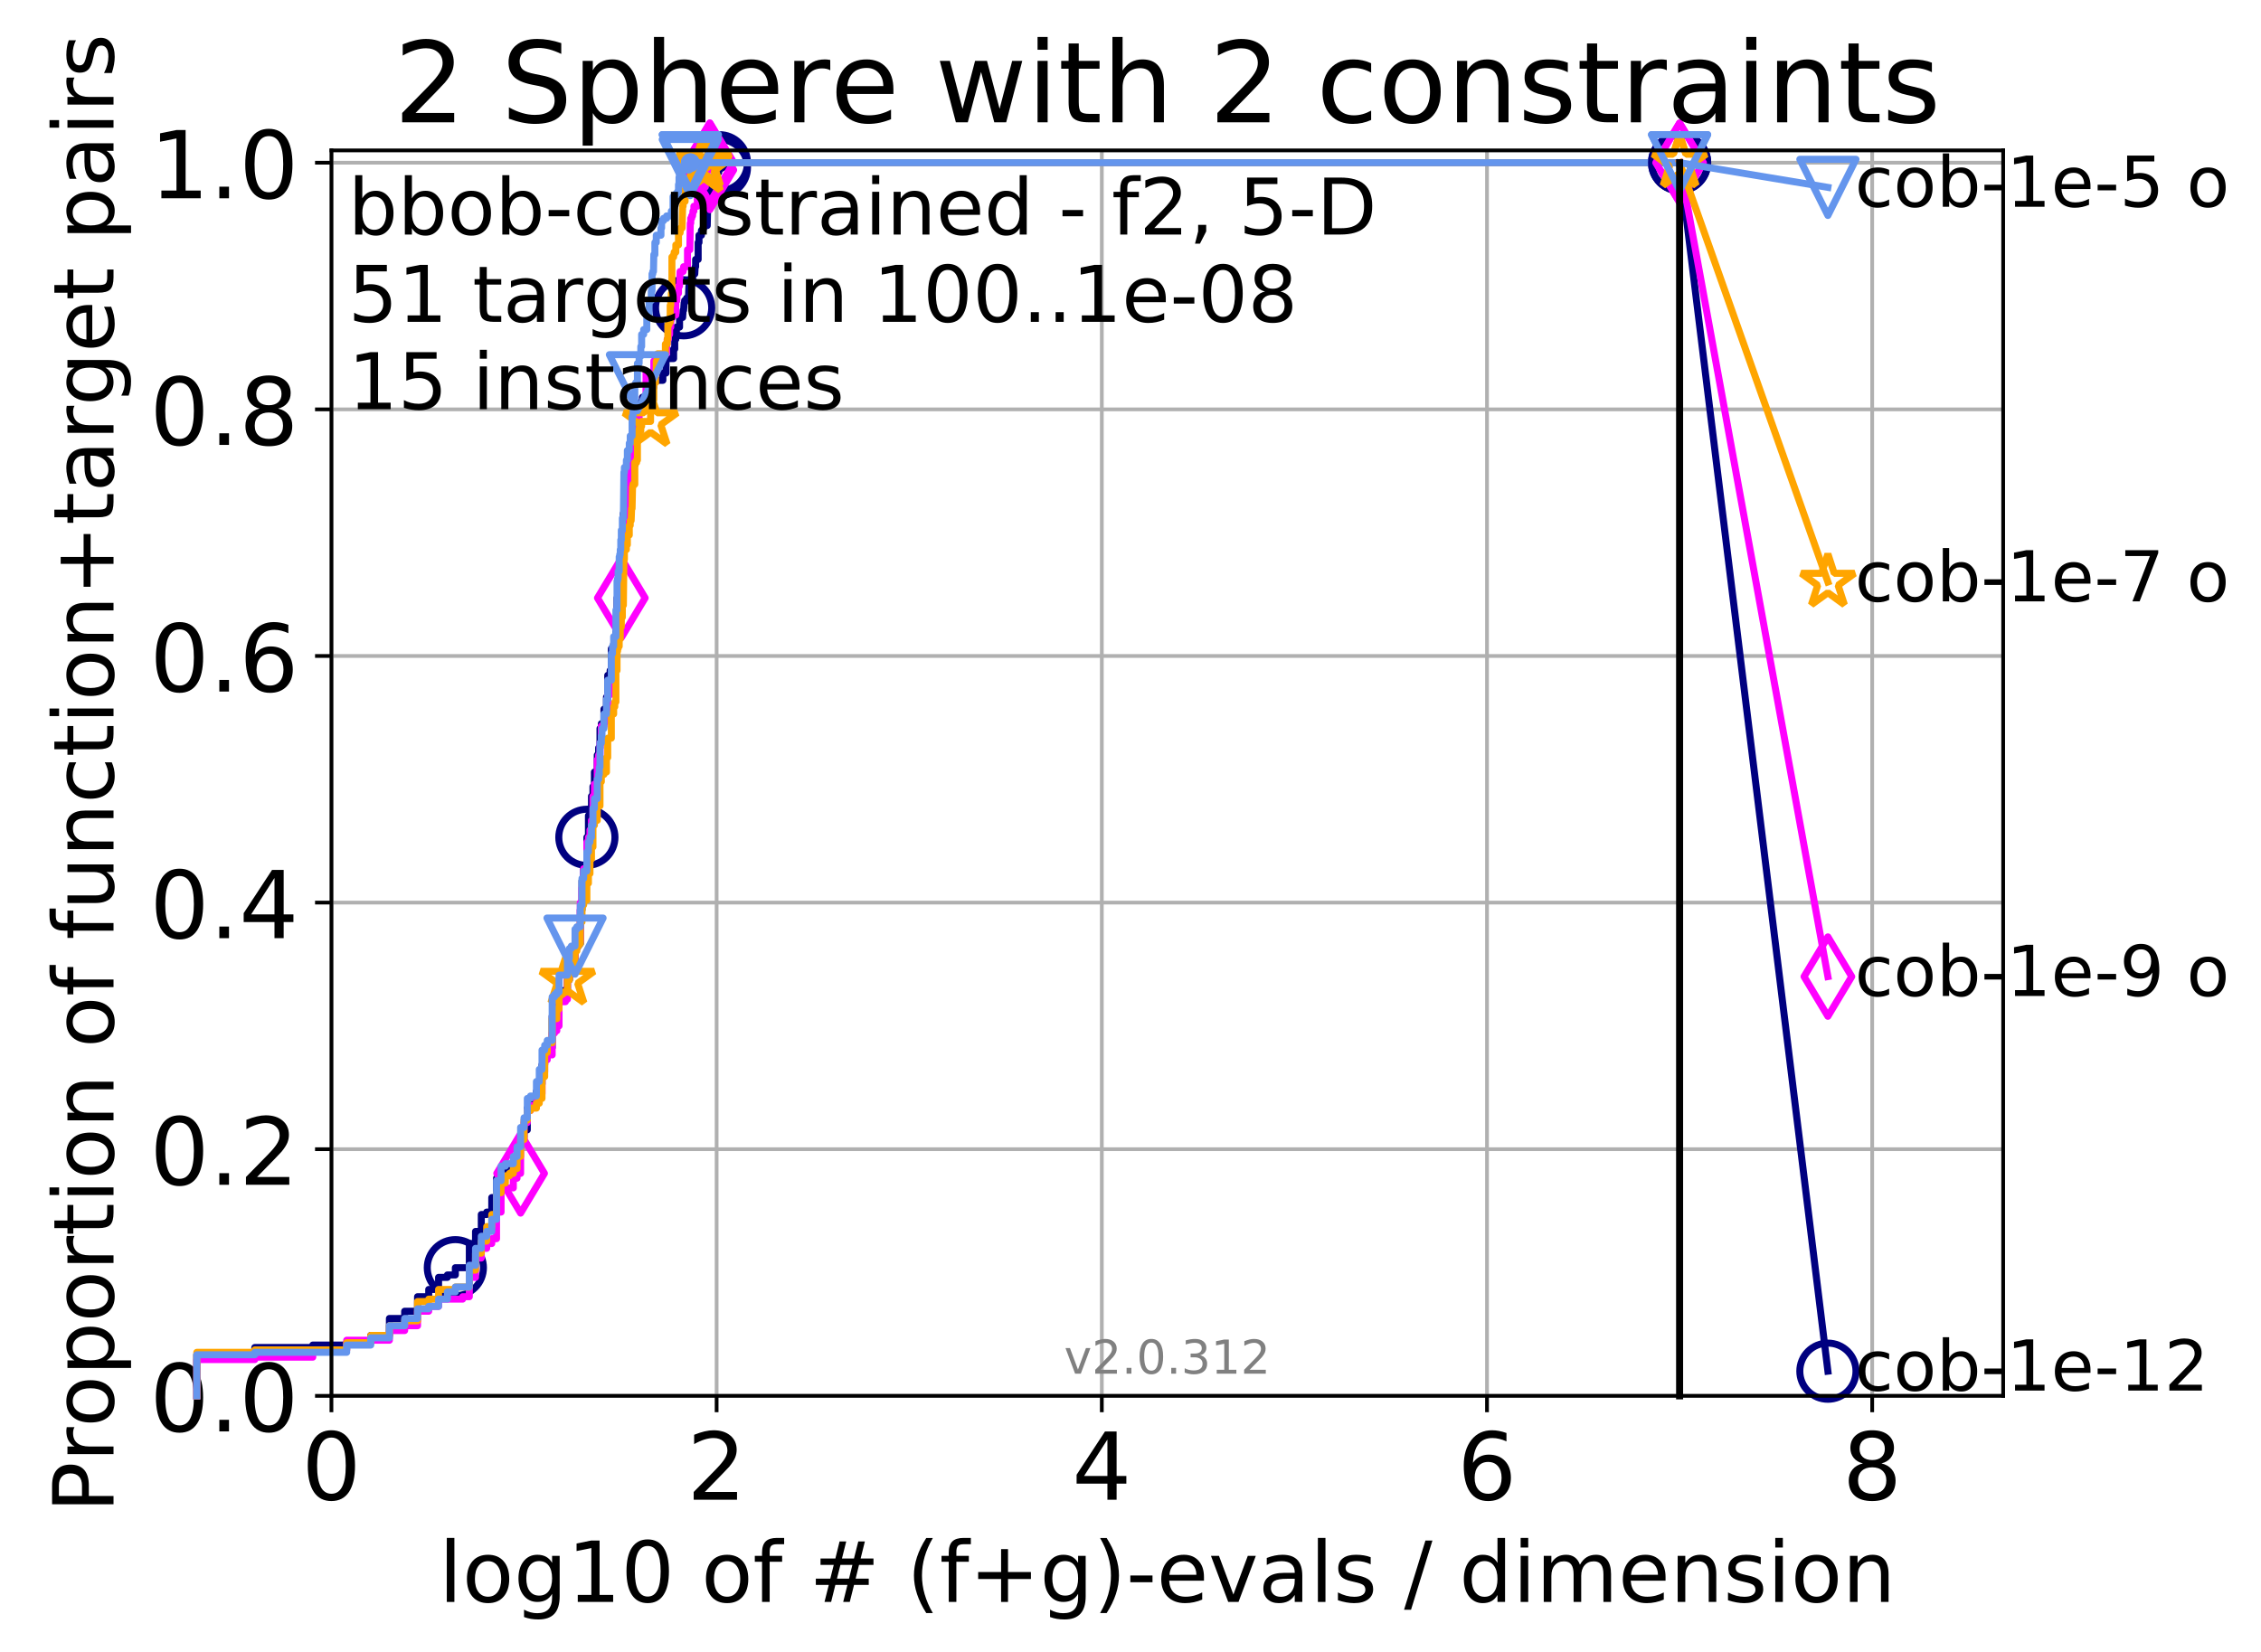 <?xml version="1.0" encoding="utf-8" standalone="no"?>
<!DOCTYPE svg PUBLIC "-//W3C//DTD SVG 1.1//EN"
  "http://www.w3.org/Graphics/SVG/1.1/DTD/svg11.dtd">
<!-- Created with matplotlib (http://matplotlib.org/) -->
<svg height="353pt" version="1.1" viewBox="0 0 483 353" width="483pt" xmlns="http://www.w3.org/2000/svg" xmlns:xlink="http://www.w3.org/1999/xlink">
 <defs>
  <style type="text/css">
*{stroke-linecap:butt;stroke-linejoin:round;}
  </style>
 </defs>
 <g id="figure_1">
  <g id="patch_1">
   <path d="M 0 353.222 
L 483.84 353.222 
L 483.84 0 
L 0 0 
z
" style="fill:#ffffff;"/>
  </g>
  <g id="axes_1">
   <g id="patch_2">
    <path d="M 70.8 298.245 
L 427.92 298.245 
L 427.92 32.133 
L 70.8 32.133 
z
" style="fill:#ffffff;"/>
   </g>
   <g id="matplotlib.axis_1">
    <g id="xtick_1">
     <g id="line2d_1">
      <path clip-path="url(#pbd4170d851)" d="M 70.8 298.245 
L 70.8 32.133 
" style="fill:none;stroke:#b0b0b0;stroke-linecap:square;stroke-width:0.8;"/>
     </g>
     <g id="line2d_2">
      <defs>
       <path d="M 0 0 
L 0 3.5 
" id="m548ba458ed" style="stroke:#000000;stroke-width:0.8;"/>
      </defs>
      <g>
       <use style="stroke:#000000;stroke-width:0.8;" x="70.8" xlink:href="#m548ba458ed" y="298.245"/>
      </g>
     </g>
     <g id="text_1">
      <!-- 0 -->
      <defs>
       <path d="M 31.781 66.406 
Q 24.172 66.406 20.328 58.906 
Q 16.5 51.422 16.5 36.375 
Q 16.5 21.391 20.328 13.891 
Q 24.172 6.391 31.781 6.391 
Q 39.453 6.391 43.281 13.891 
Q 47.125 21.391 47.125 36.375 
Q 47.125 51.422 43.281 58.906 
Q 39.453 66.406 31.781 66.406 
z
M 31.781 74.219 
Q 44.047 74.219 50.516 64.516 
Q 56.984 54.828 56.984 36.375 
Q 56.984 17.969 50.516 8.266 
Q 44.047 -1.422 31.781 -1.422 
Q 19.531 -1.422 13.062 8.266 
Q 6.594 17.969 6.594 36.375 
Q 6.594 54.828 13.062 64.516 
Q 19.531 74.219 31.781 74.219 
z
" id="DejaVuSans-30"/>
      </defs>
      <g transform="translate(64.438 320.442)scale(0.2 -0.2)">
       <use xlink:href="#DejaVuSans-30"/>
      </g>
     </g>
    </g>
    <g id="xtick_2">
     <g id="line2d_3">
      <path clip-path="url(#pbd4170d851)" d="M 153.086 298.245 
L 153.086 32.133 
" style="fill:none;stroke:#b0b0b0;stroke-linecap:square;stroke-width:0.8;"/>
     </g>
     <g id="line2d_4">
      <g>
       <use style="stroke:#000000;stroke-width:0.8;" x="153.086" xlink:href="#m548ba458ed" y="298.245"/>
      </g>
     </g>
     <g id="text_2">
      <!-- 2 -->
      <defs>
       <path d="M 19.188 8.297 
L 53.609 8.297 
L 53.609 0 
L 7.328 0 
L 7.328 8.297 
Q 12.938 14.109 22.625 23.891 
Q 32.328 33.688 34.812 36.531 
Q 39.547 41.844 41.422 45.531 
Q 43.312 49.219 43.312 52.781 
Q 43.312 58.594 39.234 62.25 
Q 35.156 65.922 28.609 65.922 
Q 23.969 65.922 18.812 64.312 
Q 13.672 62.703 7.812 59.422 
L 7.812 69.391 
Q 13.766 71.781 18.938 73 
Q 24.125 74.219 28.422 74.219 
Q 39.75 74.219 46.484 68.547 
Q 53.219 62.891 53.219 53.422 
Q 53.219 48.922 51.531 44.891 
Q 49.859 40.875 45.406 35.406 
Q 44.188 33.984 37.641 27.219 
Q 31.109 20.453 19.188 8.297 
z
" id="DejaVuSans-32"/>
      </defs>
      <g transform="translate(146.723 320.442)scale(0.2 -0.2)">
       <use xlink:href="#DejaVuSans-32"/>
      </g>
     </g>
    </g>
    <g id="xtick_3">
     <g id="line2d_5">
      <path clip-path="url(#pbd4170d851)" d="M 235.371 298.245 
L 235.371 32.133 
" style="fill:none;stroke:#b0b0b0;stroke-linecap:square;stroke-width:0.8;"/>
     </g>
     <g id="line2d_6">
      <g>
       <use style="stroke:#000000;stroke-width:0.8;" x="235.371" xlink:href="#m548ba458ed" y="298.245"/>
      </g>
     </g>
     <g id="text_3">
      <!-- 4 -->
      <defs>
       <path d="M 37.797 64.312 
L 12.891 25.391 
L 37.797 25.391 
z
M 35.203 72.906 
L 47.609 72.906 
L 47.609 25.391 
L 58.016 25.391 
L 58.016 17.188 
L 47.609 17.188 
L 47.609 0 
L 37.797 0 
L 37.797 17.188 
L 4.891 17.188 
L 4.891 26.703 
z
" id="DejaVuSans-34"/>
      </defs>
      <g transform="translate(229.009 320.442)scale(0.2 -0.2)">
       <use xlink:href="#DejaVuSans-34"/>
      </g>
     </g>
    </g>
    <g id="xtick_4">
     <g id="line2d_7">
      <path clip-path="url(#pbd4170d851)" d="M 317.657 298.245 
L 317.657 32.133 
" style="fill:none;stroke:#b0b0b0;stroke-linecap:square;stroke-width:0.8;"/>
     </g>
     <g id="line2d_8">
      <g>
       <use style="stroke:#000000;stroke-width:0.8;" x="317.657" xlink:href="#m548ba458ed" y="298.245"/>
      </g>
     </g>
     <g id="text_4">
      <!-- 6 -->
      <defs>
       <path d="M 33.016 40.375 
Q 26.375 40.375 22.484 35.828 
Q 18.609 31.297 18.609 23.391 
Q 18.609 15.531 22.484 10.953 
Q 26.375 6.391 33.016 6.391 
Q 39.656 6.391 43.531 10.953 
Q 47.406 15.531 47.406 23.391 
Q 47.406 31.297 43.531 35.828 
Q 39.656 40.375 33.016 40.375 
z
M 52.594 71.297 
L 52.594 62.312 
Q 48.875 64.062 45.094 64.984 
Q 41.312 65.922 37.594 65.922 
Q 27.828 65.922 22.672 59.328 
Q 17.531 52.734 16.797 39.406 
Q 19.672 43.656 24.016 45.922 
Q 28.375 48.188 33.594 48.188 
Q 44.578 48.188 50.953 41.516 
Q 57.328 34.859 57.328 23.391 
Q 57.328 12.156 50.688 5.359 
Q 44.047 -1.422 33.016 -1.422 
Q 20.359 -1.422 13.672 8.266 
Q 6.984 17.969 6.984 36.375 
Q 6.984 53.656 15.188 63.938 
Q 23.391 74.219 37.203 74.219 
Q 40.922 74.219 44.703 73.484 
Q 48.484 72.75 52.594 71.297 
z
" id="DejaVuSans-36"/>
      </defs>
      <g transform="translate(311.295 320.442)scale(0.2 -0.2)">
       <use xlink:href="#DejaVuSans-36"/>
      </g>
     </g>
    </g>
    <g id="xtick_5">
     <g id="line2d_9">
      <path clip-path="url(#pbd4170d851)" d="M 399.943 298.245 
L 399.943 32.133 
" style="fill:none;stroke:#b0b0b0;stroke-linecap:square;stroke-width:0.8;"/>
     </g>
     <g id="line2d_10">
      <g>
       <use style="stroke:#000000;stroke-width:0.8;" x="399.943" xlink:href="#m548ba458ed" y="298.245"/>
      </g>
     </g>
     <g id="text_5">
      <!-- 8 -->
      <defs>
       <path d="M 31.781 34.625 
Q 24.75 34.625 20.719 30.859 
Q 16.703 27.094 16.703 20.516 
Q 16.703 13.922 20.719 10.156 
Q 24.75 6.391 31.781 6.391 
Q 38.812 6.391 42.859 10.172 
Q 46.922 13.969 46.922 20.516 
Q 46.922 27.094 42.891 30.859 
Q 38.875 34.625 31.781 34.625 
z
M 21.922 38.812 
Q 15.578 40.375 12.031 44.719 
Q 8.5 49.078 8.5 55.328 
Q 8.5 64.062 14.719 69.141 
Q 20.953 74.219 31.781 74.219 
Q 42.672 74.219 48.875 69.141 
Q 55.078 64.062 55.078 55.328 
Q 55.078 49.078 51.531 44.719 
Q 48 40.375 41.703 38.812 
Q 48.828 37.156 52.797 32.312 
Q 56.781 27.484 56.781 20.516 
Q 56.781 9.906 50.312 4.234 
Q 43.844 -1.422 31.781 -1.422 
Q 19.734 -1.422 13.25 4.234 
Q 6.781 9.906 6.781 20.516 
Q 6.781 27.484 10.781 32.312 
Q 14.797 37.156 21.922 38.812 
z
M 18.312 54.391 
Q 18.312 48.734 21.844 45.562 
Q 25.391 42.391 31.781 42.391 
Q 38.141 42.391 41.719 45.562 
Q 45.312 48.734 45.312 54.391 
Q 45.312 60.062 41.719 63.234 
Q 38.141 66.406 31.781 66.406 
Q 25.391 66.406 21.844 63.234 
Q 18.312 60.062 18.312 54.391 
z
" id="DejaVuSans-38"/>
      </defs>
      <g transform="translate(393.58 320.442)scale(0.2 -0.2)">
       <use xlink:href="#DejaVuSans-38"/>
      </g>
     </g>
    </g>
    <g id="text_6">
     <!-- log10 of # (f+g)-evals / dimension -->
     <defs>
      <path d="M 9.422 75.984 
L 18.406 75.984 
L 18.406 0 
L 9.422 0 
z
" id="DejaVuSans-6c"/>
      <path d="M 30.609 48.391 
Q 23.391 48.391 19.188 42.75 
Q 14.984 37.109 14.984 27.297 
Q 14.984 17.484 19.156 11.844 
Q 23.344 6.203 30.609 6.203 
Q 37.797 6.203 41.984 11.859 
Q 46.188 17.531 46.188 27.297 
Q 46.188 37.016 41.984 42.703 
Q 37.797 48.391 30.609 48.391 
z
M 30.609 56 
Q 42.328 56 49.016 48.375 
Q 55.719 40.766 55.719 27.297 
Q 55.719 13.875 49.016 6.219 
Q 42.328 -1.422 30.609 -1.422 
Q 18.844 -1.422 12.172 6.219 
Q 5.516 13.875 5.516 27.297 
Q 5.516 40.766 12.172 48.375 
Q 18.844 56 30.609 56 
z
" id="DejaVuSans-6f"/>
      <path d="M 45.406 27.984 
Q 45.406 37.75 41.375 43.109 
Q 37.359 48.484 30.078 48.484 
Q 22.859 48.484 18.828 43.109 
Q 14.797 37.75 14.797 27.984 
Q 14.797 18.266 18.828 12.891 
Q 22.859 7.516 30.078 7.516 
Q 37.359 7.516 41.375 12.891 
Q 45.406 18.266 45.406 27.984 
z
M 54.391 6.781 
Q 54.391 -7.172 48.188 -13.984 
Q 42 -20.797 29.203 -20.797 
Q 24.469 -20.797 20.266 -20.094 
Q 16.062 -19.391 12.109 -17.922 
L 12.109 -9.188 
Q 16.062 -11.328 19.922 -12.344 
Q 23.781 -13.375 27.781 -13.375 
Q 36.625 -13.375 41.016 -8.766 
Q 45.406 -4.156 45.406 5.172 
L 45.406 9.625 
Q 42.625 4.781 38.281 2.391 
Q 33.938 0 27.875 0 
Q 17.828 0 11.672 7.656 
Q 5.516 15.328 5.516 27.984 
Q 5.516 40.672 11.672 48.328 
Q 17.828 56 27.875 56 
Q 33.938 56 38.281 53.609 
Q 42.625 51.219 45.406 46.391 
L 45.406 54.688 
L 54.391 54.688 
z
" id="DejaVuSans-67"/>
      <path d="M 12.406 8.297 
L 28.516 8.297 
L 28.516 63.922 
L 10.984 60.406 
L 10.984 69.391 
L 28.422 72.906 
L 38.281 72.906 
L 38.281 8.297 
L 54.391 8.297 
L 54.391 0 
L 12.406 0 
z
" id="DejaVuSans-31"/>
      <path id="DejaVuSans-20"/>
      <path d="M 37.109 75.984 
L 37.109 68.5 
L 28.516 68.5 
Q 23.688 68.5 21.797 66.547 
Q 19.922 64.594 19.922 59.516 
L 19.922 54.688 
L 34.719 54.688 
L 34.719 47.703 
L 19.922 47.703 
L 19.922 0 
L 10.891 0 
L 10.891 47.703 
L 2.297 47.703 
L 2.297 54.688 
L 10.891 54.688 
L 10.891 58.5 
Q 10.891 67.625 15.141 71.797 
Q 19.391 75.984 28.609 75.984 
z
" id="DejaVuSans-66"/>
      <path d="M 51.125 44 
L 36.922 44 
L 32.812 27.688 
L 47.125 27.688 
z
M 43.797 71.781 
L 38.719 51.516 
L 52.984 51.516 
L 58.109 71.781 
L 65.922 71.781 
L 60.891 51.516 
L 76.125 51.516 
L 76.125 44 
L 58.984 44 
L 54.984 27.688 
L 70.516 27.688 
L 70.516 20.219 
L 53.078 20.219 
L 48 0 
L 40.188 0 
L 45.219 20.219 
L 30.906 20.219 
L 25.875 0 
L 18.016 0 
L 23.094 20.219 
L 7.719 20.219 
L 7.719 27.688 
L 24.906 27.688 
L 29 44 
L 13.281 44 
L 13.281 51.516 
L 30.906 51.516 
L 35.891 71.781 
z
" id="DejaVuSans-23"/>
      <path d="M 31 75.875 
Q 24.469 64.656 21.281 53.656 
Q 18.109 42.672 18.109 31.391 
Q 18.109 20.125 21.312 9.062 
Q 24.516 -2 31 -13.188 
L 23.188 -13.188 
Q 15.875 -1.703 12.234 9.375 
Q 8.594 20.453 8.594 31.391 
Q 8.594 42.281 12.203 53.312 
Q 15.828 64.359 23.188 75.875 
z
" id="DejaVuSans-28"/>
      <path d="M 46 62.703 
L 46 35.5 
L 73.188 35.5 
L 73.188 27.203 
L 46 27.203 
L 46 0 
L 37.797 0 
L 37.797 27.203 
L 10.594 27.203 
L 10.594 35.5 
L 37.797 35.5 
L 37.797 62.703 
z
" id="DejaVuSans-2b"/>
      <path d="M 8.016 75.875 
L 15.828 75.875 
Q 23.141 64.359 26.781 53.312 
Q 30.422 42.281 30.422 31.391 
Q 30.422 20.453 26.781 9.375 
Q 23.141 -1.703 15.828 -13.188 
L 8.016 -13.188 
Q 14.5 -2 17.703 9.062 
Q 20.906 20.125 20.906 31.391 
Q 20.906 42.672 17.703 53.656 
Q 14.5 64.656 8.016 75.875 
z
" id="DejaVuSans-29"/>
      <path d="M 4.891 31.391 
L 31.203 31.391 
L 31.203 23.391 
L 4.891 23.391 
z
" id="DejaVuSans-2d"/>
      <path d="M 56.203 29.594 
L 56.203 25.203 
L 14.891 25.203 
Q 15.484 15.922 20.484 11.062 
Q 25.484 6.203 34.422 6.203 
Q 39.594 6.203 44.453 7.469 
Q 49.312 8.734 54.109 11.281 
L 54.109 2.781 
Q 49.266 0.734 44.188 -0.344 
Q 39.109 -1.422 33.891 -1.422 
Q 20.797 -1.422 13.156 6.188 
Q 5.516 13.812 5.516 26.812 
Q 5.516 40.234 12.766 48.109 
Q 20.016 56 32.328 56 
Q 43.359 56 49.781 48.891 
Q 56.203 41.797 56.203 29.594 
z
M 47.219 32.234 
Q 47.125 39.594 43.094 43.984 
Q 39.062 48.391 32.422 48.391 
Q 24.906 48.391 20.391 44.141 
Q 15.875 39.891 15.188 32.172 
z
" id="DejaVuSans-65"/>
      <path d="M 2.984 54.688 
L 12.5 54.688 
L 29.594 8.797 
L 46.688 54.688 
L 56.203 54.688 
L 35.688 0 
L 23.484 0 
z
" id="DejaVuSans-76"/>
      <path d="M 34.281 27.484 
Q 23.391 27.484 19.188 25 
Q 14.984 22.516 14.984 16.5 
Q 14.984 11.719 18.141 8.906 
Q 21.297 6.109 26.703 6.109 
Q 34.188 6.109 38.703 11.406 
Q 43.219 16.703 43.219 25.484 
L 43.219 27.484 
z
M 52.203 31.203 
L 52.203 0 
L 43.219 0 
L 43.219 8.297 
Q 40.141 3.328 35.547 0.953 
Q 30.953 -1.422 24.312 -1.422 
Q 15.922 -1.422 10.953 3.297 
Q 6 8.016 6 15.922 
Q 6 25.141 12.172 29.828 
Q 18.359 34.516 30.609 34.516 
L 43.219 34.516 
L 43.219 35.406 
Q 43.219 41.609 39.141 45 
Q 35.062 48.391 27.688 48.391 
Q 23 48.391 18.547 47.266 
Q 14.109 46.141 10.016 43.891 
L 10.016 52.203 
Q 14.938 54.109 19.578 55.047 
Q 24.219 56 28.609 56 
Q 40.484 56 46.344 49.844 
Q 52.203 43.703 52.203 31.203 
z
" id="DejaVuSans-61"/>
      <path d="M 44.281 53.078 
L 44.281 44.578 
Q 40.484 46.531 36.375 47.5 
Q 32.281 48.484 27.875 48.484 
Q 21.188 48.484 17.844 46.438 
Q 14.5 44.391 14.5 40.281 
Q 14.5 37.156 16.891 35.375 
Q 19.281 33.594 26.516 31.984 
L 29.594 31.297 
Q 39.156 29.25 43.188 25.516 
Q 47.219 21.781 47.219 15.094 
Q 47.219 7.469 41.188 3.016 
Q 35.156 -1.422 24.609 -1.422 
Q 20.219 -1.422 15.453 -0.562 
Q 10.688 0.297 5.422 2 
L 5.422 11.281 
Q 10.406 8.688 15.234 7.391 
Q 20.062 6.109 24.812 6.109 
Q 31.156 6.109 34.562 8.281 
Q 37.984 10.453 37.984 14.406 
Q 37.984 18.062 35.516 20.016 
Q 33.062 21.969 24.703 23.781 
L 21.578 24.516 
Q 13.234 26.266 9.516 29.906 
Q 5.812 33.547 5.812 39.891 
Q 5.812 47.609 11.281 51.797 
Q 16.75 56 26.812 56 
Q 31.781 56 36.172 55.266 
Q 40.578 54.547 44.281 53.078 
z
" id="DejaVuSans-73"/>
      <path d="M 25.391 72.906 
L 33.688 72.906 
L 8.297 -9.281 
L 0 -9.281 
z
" id="DejaVuSans-2f"/>
      <path d="M 45.406 46.391 
L 45.406 75.984 
L 54.391 75.984 
L 54.391 0 
L 45.406 0 
L 45.406 8.203 
Q 42.578 3.328 38.25 0.953 
Q 33.938 -1.422 27.875 -1.422 
Q 17.969 -1.422 11.734 6.484 
Q 5.516 14.406 5.516 27.297 
Q 5.516 40.188 11.734 48.094 
Q 17.969 56 27.875 56 
Q 33.938 56 38.25 53.625 
Q 42.578 51.266 45.406 46.391 
z
M 14.797 27.297 
Q 14.797 17.391 18.875 11.75 
Q 22.953 6.109 30.078 6.109 
Q 37.203 6.109 41.297 11.75 
Q 45.406 17.391 45.406 27.297 
Q 45.406 37.203 41.297 42.844 
Q 37.203 48.484 30.078 48.484 
Q 22.953 48.484 18.875 42.844 
Q 14.797 37.203 14.797 27.297 
z
" id="DejaVuSans-64"/>
      <path d="M 9.422 54.688 
L 18.406 54.688 
L 18.406 0 
L 9.422 0 
z
M 9.422 75.984 
L 18.406 75.984 
L 18.406 64.594 
L 9.422 64.594 
z
" id="DejaVuSans-69"/>
      <path d="M 52 44.188 
Q 55.375 50.25 60.062 53.125 
Q 64.75 56 71.094 56 
Q 79.641 56 84.281 50.016 
Q 88.922 44.047 88.922 33.016 
L 88.922 0 
L 79.891 0 
L 79.891 32.719 
Q 79.891 40.578 77.094 44.375 
Q 74.312 48.188 68.609 48.188 
Q 61.625 48.188 57.562 43.547 
Q 53.516 38.922 53.516 30.906 
L 53.516 0 
L 44.484 0 
L 44.484 32.719 
Q 44.484 40.625 41.703 44.406 
Q 38.922 48.188 33.109 48.188 
Q 26.219 48.188 22.156 43.531 
Q 18.109 38.875 18.109 30.906 
L 18.109 0 
L 9.078 0 
L 9.078 54.688 
L 18.109 54.688 
L 18.109 46.188 
Q 21.188 51.219 25.484 53.609 
Q 29.781 56 35.688 56 
Q 41.656 56 45.828 52.969 
Q 50 49.953 52 44.188 
z
" id="DejaVuSans-6d"/>
      <path d="M 54.891 33.016 
L 54.891 0 
L 45.906 0 
L 45.906 32.719 
Q 45.906 40.484 42.875 44.328 
Q 39.844 48.188 33.797 48.188 
Q 26.516 48.188 22.312 43.547 
Q 18.109 38.922 18.109 30.906 
L 18.109 0 
L 9.078 0 
L 9.078 54.688 
L 18.109 54.688 
L 18.109 46.188 
Q 21.344 51.125 25.703 53.562 
Q 30.078 56 35.797 56 
Q 45.219 56 50.047 50.172 
Q 54.891 44.344 54.891 33.016 
z
" id="DejaVuSans-6e"/>
     </defs>
     <g transform="translate(93.753 342.279)scale(0.18 -0.18)">
      <use xlink:href="#DejaVuSans-6c"/>
      <use x="27.783" xlink:href="#DejaVuSans-6f"/>
      <use x="88.965" xlink:href="#DejaVuSans-67"/>
      <use x="152.441" xlink:href="#DejaVuSans-31"/>
      <use x="216.064" xlink:href="#DejaVuSans-30"/>
      <use x="279.688" xlink:href="#DejaVuSans-20"/>
      <use x="311.475" xlink:href="#DejaVuSans-6f"/>
      <use x="372.656" xlink:href="#DejaVuSans-66"/>
      <use x="407.861" xlink:href="#DejaVuSans-20"/>
      <use x="439.648" xlink:href="#DejaVuSans-23"/>
      <use x="523.438" xlink:href="#DejaVuSans-20"/>
      <use x="555.225" xlink:href="#DejaVuSans-28"/>
      <use x="594.238" xlink:href="#DejaVuSans-66"/>
      <use x="629.443" xlink:href="#DejaVuSans-2b"/>
      <use x="713.232" xlink:href="#DejaVuSans-67"/>
      <use x="776.709" xlink:href="#DejaVuSans-29"/>
      <use x="815.723" xlink:href="#DejaVuSans-2d"/>
      <use x="851.807" xlink:href="#DejaVuSans-65"/>
      <use x="913.33" xlink:href="#DejaVuSans-76"/>
      <use x="972.51" xlink:href="#DejaVuSans-61"/>
      <use x="1033.789" xlink:href="#DejaVuSans-6c"/>
      <use x="1061.572" xlink:href="#DejaVuSans-73"/>
      <use x="1113.672" xlink:href="#DejaVuSans-20"/>
      <use x="1145.459" xlink:href="#DejaVuSans-2f"/>
      <use x="1179.15" xlink:href="#DejaVuSans-20"/>
      <use x="1210.938" xlink:href="#DejaVuSans-64"/>
      <use x="1274.414" xlink:href="#DejaVuSans-69"/>
      <use x="1302.197" xlink:href="#DejaVuSans-6d"/>
      <use x="1399.609" xlink:href="#DejaVuSans-65"/>
      <use x="1461.133" xlink:href="#DejaVuSans-6e"/>
      <use x="1524.512" xlink:href="#DejaVuSans-73"/>
      <use x="1576.611" xlink:href="#DejaVuSans-69"/>
      <use x="1604.395" xlink:href="#DejaVuSans-6f"/>
      <use x="1665.576" xlink:href="#DejaVuSans-6e"/>
     </g>
    </g>
   </g>
   <g id="matplotlib.axis_2">
    <g id="ytick_1">
     <g id="line2d_11">
      <path clip-path="url(#pbd4170d851)" d="M 70.8 298.245 
L 427.92 298.245 
" style="fill:none;stroke:#b0b0b0;stroke-linecap:square;stroke-width:0.8;"/>
     </g>
     <g id="line2d_12">
      <defs>
       <path d="M 0 0 
L -3.5 0 
" id="m57409d73f0" style="stroke:#000000;stroke-width:0.8;"/>
      </defs>
      <g>
       <use style="stroke:#000000;stroke-width:0.8;" x="70.8" xlink:href="#m57409d73f0" y="298.245"/>
      </g>
     </g>
     <g id="text_7">
      <!-- 0.0 -->
      <defs>
       <path d="M 10.688 12.406 
L 21 12.406 
L 21 0 
L 10.688 0 
z
" id="DejaVuSans-2e"/>
      </defs>
      <g transform="translate(31.994 305.844)scale(0.2 -0.2)">
       <use xlink:href="#DejaVuSans-30"/>
       <use x="63.623" xlink:href="#DejaVuSans-2e"/>
       <use x="95.41" xlink:href="#DejaVuSans-30"/>
      </g>
     </g>
    </g>
    <g id="ytick_2">
     <g id="line2d_13">
      <path clip-path="url(#pbd4170d851)" d="M 70.8 245.55 
L 427.92 245.55 
" style="fill:none;stroke:#b0b0b0;stroke-linecap:square;stroke-width:0.8;"/>
     </g>
     <g id="line2d_14">
      <g>
       <use style="stroke:#000000;stroke-width:0.8;" x="70.8" xlink:href="#m57409d73f0" y="245.55"/>
      </g>
     </g>
     <g id="text_8">
      <!-- 0.2 -->
      <g transform="translate(31.994 253.148)scale(0.2 -0.2)">
       <use xlink:href="#DejaVuSans-30"/>
       <use x="63.623" xlink:href="#DejaVuSans-2e"/>
       <use x="95.41" xlink:href="#DejaVuSans-32"/>
      </g>
     </g>
    </g>
    <g id="ytick_3">
     <g id="line2d_15">
      <path clip-path="url(#pbd4170d851)" d="M 70.8 192.854 
L 427.92 192.854 
" style="fill:none;stroke:#b0b0b0;stroke-linecap:square;stroke-width:0.8;"/>
     </g>
     <g id="line2d_16">
      <g>
       <use style="stroke:#000000;stroke-width:0.8;" x="70.8" xlink:href="#m57409d73f0" y="192.854"/>
      </g>
     </g>
     <g id="text_9">
      <!-- 0.4 -->
      <g transform="translate(31.994 200.453)scale(0.2 -0.2)">
       <use xlink:href="#DejaVuSans-30"/>
       <use x="63.623" xlink:href="#DejaVuSans-2e"/>
       <use x="95.41" xlink:href="#DejaVuSans-34"/>
      </g>
     </g>
    </g>
    <g id="ytick_4">
     <g id="line2d_17">
      <path clip-path="url(#pbd4170d851)" d="M 70.8 140.159 
L 427.92 140.159 
" style="fill:none;stroke:#b0b0b0;stroke-linecap:square;stroke-width:0.8;"/>
     </g>
     <g id="line2d_18">
      <g>
       <use style="stroke:#000000;stroke-width:0.8;" x="70.8" xlink:href="#m57409d73f0" y="140.159"/>
      </g>
     </g>
     <g id="text_10">
      <!-- 0.6 -->
      <g transform="translate(31.994 147.757)scale(0.2 -0.2)">
       <use xlink:href="#DejaVuSans-30"/>
       <use x="63.623" xlink:href="#DejaVuSans-2e"/>
       <use x="95.41" xlink:href="#DejaVuSans-36"/>
      </g>
     </g>
    </g>
    <g id="ytick_5">
     <g id="line2d_19">
      <path clip-path="url(#pbd4170d851)" d="M 70.8 87.464 
L 427.92 87.464 
" style="fill:none;stroke:#b0b0b0;stroke-linecap:square;stroke-width:0.8;"/>
     </g>
     <g id="line2d_20">
      <g>
       <use style="stroke:#000000;stroke-width:0.8;" x="70.8" xlink:href="#m57409d73f0" y="87.464"/>
      </g>
     </g>
     <g id="text_11">
      <!-- 0.8 -->
      <g transform="translate(31.994 95.062)scale(0.2 -0.2)">
       <use xlink:href="#DejaVuSans-30"/>
       <use x="63.623" xlink:href="#DejaVuSans-2e"/>
       <use x="95.41" xlink:href="#DejaVuSans-38"/>
      </g>
     </g>
    </g>
    <g id="ytick_6">
     <g id="line2d_21">
      <path clip-path="url(#pbd4170d851)" d="M 70.8 34.768 
L 427.92 34.768 
" style="fill:none;stroke:#b0b0b0;stroke-linecap:square;stroke-width:0.8;"/>
     </g>
     <g id="line2d_22">
      <g>
       <use style="stroke:#000000;stroke-width:0.8;" x="70.8" xlink:href="#m57409d73f0" y="34.768"/>
      </g>
     </g>
     <g id="text_12">
      <!-- 1.0 -->
      <g transform="translate(31.994 42.367)scale(0.2 -0.2)">
       <use xlink:href="#DejaVuSans-31"/>
       <use x="63.623" xlink:href="#DejaVuSans-2e"/>
       <use x="95.41" xlink:href="#DejaVuSans-30"/>
      </g>
     </g>
    </g>
    <g id="text_13">
     <!-- Proportion of function+target pairs -->
     <defs>
      <path d="M 19.672 64.797 
L 19.672 37.406 
L 32.078 37.406 
Q 38.969 37.406 42.719 40.969 
Q 46.484 44.531 46.484 51.125 
Q 46.484 57.672 42.719 61.234 
Q 38.969 64.797 32.078 64.797 
z
M 9.812 72.906 
L 32.078 72.906 
Q 44.344 72.906 50.609 67.359 
Q 56.891 61.812 56.891 51.125 
Q 56.891 40.328 50.609 34.812 
Q 44.344 29.297 32.078 29.297 
L 19.672 29.297 
L 19.672 0 
L 9.812 0 
z
" id="DejaVuSans-50"/>
      <path d="M 41.109 46.297 
Q 39.594 47.172 37.812 47.578 
Q 36.031 48 33.891 48 
Q 26.266 48 22.188 43.047 
Q 18.109 38.094 18.109 28.812 
L 18.109 0 
L 9.078 0 
L 9.078 54.688 
L 18.109 54.688 
L 18.109 46.188 
Q 20.953 51.172 25.484 53.578 
Q 30.031 56 36.531 56 
Q 37.453 56 38.578 55.875 
Q 39.703 55.766 41.062 55.516 
z
" id="DejaVuSans-72"/>
      <path d="M 18.109 8.203 
L 18.109 -20.797 
L 9.078 -20.797 
L 9.078 54.688 
L 18.109 54.688 
L 18.109 46.391 
Q 20.953 51.266 25.266 53.625 
Q 29.594 56 35.594 56 
Q 45.562 56 51.781 48.094 
Q 58.016 40.188 58.016 27.297 
Q 58.016 14.406 51.781 6.484 
Q 45.562 -1.422 35.594 -1.422 
Q 29.594 -1.422 25.266 0.953 
Q 20.953 3.328 18.109 8.203 
z
M 48.688 27.297 
Q 48.688 37.203 44.609 42.844 
Q 40.531 48.484 33.406 48.484 
Q 26.266 48.484 22.188 42.844 
Q 18.109 37.203 18.109 27.297 
Q 18.109 17.391 22.188 11.75 
Q 26.266 6.109 33.406 6.109 
Q 40.531 6.109 44.609 11.75 
Q 48.688 17.391 48.688 27.297 
z
" id="DejaVuSans-70"/>
      <path d="M 18.312 70.219 
L 18.312 54.688 
L 36.812 54.688 
L 36.812 47.703 
L 18.312 47.703 
L 18.312 18.016 
Q 18.312 11.328 20.141 9.422 
Q 21.969 7.516 27.594 7.516 
L 36.812 7.516 
L 36.812 0 
L 27.594 0 
Q 17.188 0 13.234 3.875 
Q 9.281 7.766 9.281 18.016 
L 9.281 47.703 
L 2.688 47.703 
L 2.688 54.688 
L 9.281 54.688 
L 9.281 70.219 
z
" id="DejaVuSans-74"/>
      <path d="M 8.5 21.578 
L 8.5 54.688 
L 17.484 54.688 
L 17.484 21.922 
Q 17.484 14.156 20.5 10.266 
Q 23.531 6.391 29.594 6.391 
Q 36.859 6.391 41.078 11.031 
Q 45.312 15.672 45.312 23.688 
L 45.312 54.688 
L 54.297 54.688 
L 54.297 0 
L 45.312 0 
L 45.312 8.406 
Q 42.047 3.422 37.719 1 
Q 33.406 -1.422 27.688 -1.422 
Q 18.266 -1.422 13.375 4.438 
Q 8.5 10.297 8.5 21.578 
z
M 31.109 56 
z
" id="DejaVuSans-75"/>
      <path d="M 48.781 52.594 
L 48.781 44.188 
Q 44.969 46.297 41.141 47.344 
Q 37.312 48.391 33.406 48.391 
Q 24.656 48.391 19.812 42.844 
Q 14.984 37.312 14.984 27.297 
Q 14.984 17.281 19.812 11.734 
Q 24.656 6.203 33.406 6.203 
Q 37.312 6.203 41.141 7.25 
Q 44.969 8.297 48.781 10.406 
L 48.781 2.094 
Q 45.016 0.344 40.984 -0.531 
Q 36.969 -1.422 32.422 -1.422 
Q 20.062 -1.422 12.781 6.344 
Q 5.516 14.109 5.516 27.297 
Q 5.516 40.672 12.859 48.328 
Q 20.219 56 33.016 56 
Q 37.156 56 41.109 55.141 
Q 45.062 54.297 48.781 52.594 
z
" id="DejaVuSans-63"/>
     </defs>
     <g transform="translate(24.25 323.179)rotate(-90)scale(0.18 -0.18)">
      <use xlink:href="#DejaVuSans-50"/>
      <use x="60.287" xlink:href="#DejaVuSans-72"/>
      <use x="101.369" xlink:href="#DejaVuSans-6f"/>
      <use x="162.551" xlink:href="#DejaVuSans-70"/>
      <use x="226.027" xlink:href="#DejaVuSans-6f"/>
      <use x="287.209" xlink:href="#DejaVuSans-72"/>
      <use x="328.322" xlink:href="#DejaVuSans-74"/>
      <use x="367.531" xlink:href="#DejaVuSans-69"/>
      <use x="395.314" xlink:href="#DejaVuSans-6f"/>
      <use x="456.496" xlink:href="#DejaVuSans-6e"/>
      <use x="519.875" xlink:href="#DejaVuSans-20"/>
      <use x="551.662" xlink:href="#DejaVuSans-6f"/>
      <use x="612.844" xlink:href="#DejaVuSans-66"/>
      <use x="648.049" xlink:href="#DejaVuSans-20"/>
      <use x="679.836" xlink:href="#DejaVuSans-66"/>
      <use x="715.041" xlink:href="#DejaVuSans-75"/>
      <use x="778.42" xlink:href="#DejaVuSans-6e"/>
      <use x="841.799" xlink:href="#DejaVuSans-63"/>
      <use x="896.779" xlink:href="#DejaVuSans-74"/>
      <use x="935.988" xlink:href="#DejaVuSans-69"/>
      <use x="963.771" xlink:href="#DejaVuSans-6f"/>
      <use x="1024.953" xlink:href="#DejaVuSans-6e"/>
      <use x="1088.332" xlink:href="#DejaVuSans-2b"/>
      <use x="1172.121" xlink:href="#DejaVuSans-74"/>
      <use x="1211.33" xlink:href="#DejaVuSans-61"/>
      <use x="1272.609" xlink:href="#DejaVuSans-72"/>
      <use x="1313.707" xlink:href="#DejaVuSans-67"/>
      <use x="1377.184" xlink:href="#DejaVuSans-65"/>
      <use x="1438.707" xlink:href="#DejaVuSans-74"/>
      <use x="1477.916" xlink:href="#DejaVuSans-20"/>
      <use x="1509.703" xlink:href="#DejaVuSans-70"/>
      <use x="1573.18" xlink:href="#DejaVuSans-61"/>
      <use x="1634.459" xlink:href="#DejaVuSans-69"/>
      <use x="1662.242" xlink:href="#DejaVuSans-72"/>
      <use x="1703.355" xlink:href="#DejaVuSans-73"/>
     </g>
    </g>
   </g>
   <g id="line2d_23">
    <defs>
     <path d="M 0 1.5 
C 0.398 1.5 0.779 1.342 1.061 1.061 
C 1.342 0.779 1.5 0.398 1.5 0 
C 1.5 -0.398 1.342 -0.779 1.061 -1.061 
C 0.779 -1.342 0.398 -1.5 0 -1.5 
C -0.398 -1.5 -0.779 -1.342 -1.061 -1.061 
C -1.342 -0.779 -1.5 -0.398 -1.5 0 
C -1.5 0.398 -1.342 0.779 -1.061 1.061 
C -0.779 1.342 -0.398 1.5 0 1.5 
z
" id="m4fd5f5ab92" style="stroke:#000080;"/>
    </defs>
    <g>
     <use style="fill:#000080;stroke:#000080;" x="153.683" xlink:href="#m4fd5f5ab92" y="34.768"/>
     <use style="fill:#000080;stroke:#000080;" x="153.683" xlink:href="#m4fd5f5ab92" y="34.768"/>
    </g>
   </g>
   <g id="line2d_24">
    <path d="M 42.042 298.245 
L 42.042 289.463 
L 54.428 289.463 
L 54.428 287.913 
L 66.813 287.913 
L 66.813 287.396 
L 74.058 287.396 
L 74.058 286.88 
L 79.198 286.88 
L 79.198 285.33 
L 83.185 285.33 
L 83.185 281.713 
L 86.443 281.713 
L 86.443 280.164 
L 89.197 280.164 
L 89.197 277.064 
L 91.583 277.064 
L 91.583 275.514 
L 93.688 275.514 
L 93.688 272.931 
L 95.57 272.931 
L 95.57 272.414 
L 97.273 272.414 
L 97.273 270.864 
L 100.258 270.864 
L 100.258 265.698 
L 101.583 265.698 
L 101.583 263.115 
L 102.815 263.115 
L 102.815 259.499 
L 103.969 259.499 
L 103.969 258.982 
L 105.052 258.982 
L 105.052 255.882 
L 106.073 255.882 
L 106.073 251.749 
L 107.039 251.749 
L 107.039 250.2 
L 107.956 250.2 
L 107.956 249.166 
L 109.659 249.166 
L 109.659 248.133 
L 110.453 248.133 
L 110.453 245.033 
L 111.213 245.033 
L 111.213 242.967 
L 111.943 242.967 
L 111.943 241.417 
L 112.644 241.417 
L 112.644 236.767 
L 113.318 236.767 
L 113.318 234.701 
L 114.595 234.701 
L 114.595 233.151 
L 115.201 233.151 
L 115.201 231.601 
L 115.786 231.601 
L 115.786 227.468 
L 116.354 227.468 
L 116.354 225.402 
L 116.904 225.402 
L 116.904 223.852 
L 117.955 223.852 
L 117.955 217.136 
L 118.458 217.136 
L 118.458 214.553 
L 119.424 214.553 
L 119.424 211.969 
L 120.782 211.969 
L 120.782 211.453 
L 121.213 211.453 
L 121.213 209.386 
L 121.633 209.386 
L 121.633 207.837 
L 122.044 207.837 
L 122.044 206.287 
L 122.838 206.287 
L 122.838 202.67 
L 123.222 202.67 
L 123.222 202.154 
L 123.599 202.154 
L 123.599 201.637 
L 123.967 201.637 
L 123.967 194.404 
L 124.328 194.404 
L 124.328 188.205 
L 124.682 188.205 
L 124.682 185.105 
L 125.369 185.105 
L 125.369 178.906 
L 125.703 178.906 
L 125.703 174.256 
L 126.031 174.256 
L 126.031 172.706 
L 126.353 172.706 
L 126.353 170.123 
L 126.669 170.123 
L 126.669 168.057 
L 126.98 168.057 
L 126.98 164.957 
L 127.586 164.957 
L 127.586 161.341 
L 127.881 161.341 
L 127.881 159.791 
L 128.172 159.791 
L 128.172 155.658 
L 128.458 155.658 
L 128.458 154.624 
L 129.016 154.624 
L 129.016 151.525 
L 129.558 151.525 
L 129.558 148.942 
L 129.822 148.942 
L 129.822 144.292 
L 130.34 144.292 
L 130.34 143.259 
L 130.594 143.259 
L 130.594 138.609 
L 131.09 138.609 
L 131.09 137.576 
L 131.573 137.576 
L 131.573 134.993 
L 131.81 134.993 
L 131.81 127.76 
L 132.043 127.76 
L 132.043 126.21 
L 132.274 126.21 
L 132.274 125.177 
L 132.501 125.177 
L 132.501 122.077 
L 132.726 122.077 
L 132.726 118.978 
L 132.948 118.978 
L 132.948 118.461 
L 133.167 118.461 
L 133.167 109.678 
L 133.384 109.678 
L 133.384 107.612 
L 133.809 107.612 
L 133.809 106.579 
L 134.018 106.579 
L 134.018 105.545 
L 134.429 105.545 
L 134.429 103.995 
L 135.028 103.995 
L 135.028 99.346 
L 135.608 99.346 
L 135.608 93.663 
L 135.797 93.663 
L 135.797 93.146 
L 136.169 93.146 
L 136.169 87.98 
L 136.534 87.98 
L 136.534 86.43 
L 136.891 86.43 
L 136.891 85.914 
L 137.241 85.914 
L 137.241 84.88 
L 138.253 84.88 
L 138.253 82.814 
L 139.671 82.814 
L 139.671 81.264 
L 141.606 81.264 
L 141.606 79.714 
L 142.273 79.714 
L 142.273 76.615 
L 143.899 76.615 
L 143.899 74.548 
L 144.136 74.548 
L 144.136 72.482 
L 144.37 72.482 
L 144.37 70.932 
L 144.486 70.932 
L 144.486 69.898 
L 145.167 69.898 
L 145.167 67.832 
L 145.823 67.832 
L 145.93 66.282 
L 146.036 66.282 
L 146.142 64.732 
L 146.247 64.732 
L 146.247 64.216 
L 146.661 64.216 
L 146.661 63.699 
L 147.066 63.699 
L 147.166 61.116 
L 147.266 61.116 
L 147.266 60.083 
L 147.462 60.083 
L 147.462 59.566 
L 147.945 59.566 
L 148.04 58.533 
L 148.416 58.533 
L 148.508 56.983 
L 148.6 56.983 
L 148.6 55.433 
L 149.143 55.433 
L 149.143 51.817 
L 149.321 51.817 
L 149.321 50.267 
L 149.842 50.267 
L 149.842 49.234 
L 150.182 49.234 
L 150.182 48.717 
L 150.349 48.717 
L 150.349 48.2 
L 151.084 48.2 
L 151.163 44.584 
L 151.243 44.584 
L 151.322 42.517 
L 151.635 42.517 
L 151.712 40.451 
L 152.319 40.451 
L 152.319 39.934 
L 152.468 39.934 
L 152.468 37.868 
L 152.688 37.868 
L 152.688 37.351 
L 152.978 37.351 
L 152.978 36.835 
L 153.544 36.835 
L 153.544 35.801 
L 153.683 35.801 
L 153.683 34.768 
L 358.8 34.768 
L 358.8 34.768 
" style="fill:none;stroke:#000080;stroke-linecap:square;stroke-width:1.5;"/>
   </g>
   <g id="line2d_25">
    <defs>
     <path d="M 0 6 
C 1.591 6 3.117 5.368 4.243 4.243 
C 5.368 3.117 6 1.591 6 0 
C 6 -1.591 5.368 -3.117 4.243 -4.243 
C 3.117 -5.368 1.591 -6 0 -6 
C -1.591 -6 -3.117 -5.368 -4.243 -4.243 
C -5.368 -3.117 -6 -1.591 -6 0 
C -6 1.591 -5.368 3.117 -4.243 4.243 
C -3.117 5.368 -1.591 6 0 6 
z
" id="m19bfe35faf" style="stroke:#000080;stroke-width:1.5;"/>
    </defs>
    <g>
     <use style="fill:none;stroke:#000080;stroke-width:1.5;" x="97.273" xlink:href="#m19bfe35faf" y="270.864"/>
     <use style="fill:none;stroke:#000080;stroke-width:1.5;" x="125.369" xlink:href="#m19bfe35faf" y="178.906"/>
     <use style="fill:none;stroke:#000080;stroke-width:1.5;" x="146.036" xlink:href="#m19bfe35faf" y="65.765"/>
     <use style="fill:none;stroke:#000080;stroke-width:1.5;" x="153.683" xlink:href="#m19bfe35faf" y="35.801"/>
     <use style="fill:none;stroke:#000080;stroke-width:1.5;" x="153.683" xlink:href="#m19bfe35faf" y="34.768"/>
     <use style="fill:none;stroke:#000080;stroke-width:1.5;" x="358.8" xlink:href="#m19bfe35faf" y="34.768"/>
    </g>
   </g>
   <g id="line2d_26"/>
   <g id="line2d_27">
    <defs>
     <path d="M 0 1.5 
C 0.398 1.5 0.779 1.342 1.061 1.061 
C 1.342 0.779 1.5 0.398 1.5 0 
C 1.5 -0.398 1.342 -0.779 1.061 -1.061 
C 0.779 -1.342 0.398 -1.5 0 -1.5 
C -0.398 -1.5 -0.779 -1.342 -1.061 -1.061 
C -1.342 -0.779 -1.5 -0.398 -1.5 0 
C -1.5 0.398 -1.342 0.779 -1.061 1.061 
C -0.779 1.342 -0.398 1.5 0 1.5 
z
" id="m1400bb61b6" style="stroke:#ff00ff;"/>
    </defs>
    <g>
     <use style="fill:#ff00ff;stroke:#ff00ff;" x="151.635" xlink:href="#m1400bb61b6" y="34.768"/>
     <use style="fill:#ff00ff;stroke:#ff00ff;" x="151.635" xlink:href="#m1400bb61b6" y="34.768"/>
    </g>
   </g>
   <g id="line2d_28">
    <path d="M 42.042 298.245 
L 42.042 290.496 
L 54.428 290.496 
L 54.428 289.979 
L 66.813 289.979 
L 66.813 288.43 
L 74.058 288.43 
L 74.058 286.363 
L 83.185 286.363 
L 83.185 284.297 
L 86.443 284.297 
L 86.443 283.263 
L 89.197 283.263 
L 89.197 280.164 
L 91.583 280.164 
L 91.583 279.13 
L 93.688 279.13 
L 93.688 277.58 
L 98.828 277.58 
L 98.828 277.064 
L 100.258 277.064 
L 100.258 272.931 
L 101.583 272.931 
L 101.583 268.798 
L 102.815 268.798 
L 102.815 266.731 
L 103.969 266.731 
L 103.969 265.698 
L 105.052 265.698 
L 105.052 264.665 
L 106.073 264.665 
L 106.073 258.982 
L 107.039 258.982 
L 107.039 253.816 
L 109.659 253.816 
L 109.659 251.749 
L 110.453 251.749 
L 110.453 250.716 
L 111.213 250.716 
L 111.213 243.483 
L 111.943 243.483 
L 111.943 239.867 
L 112.644 239.867 
L 112.644 237.284 
L 113.318 237.284 
L 113.318 236.251 
L 114.595 236.251 
L 114.595 234.701 
L 115.201 234.701 
L 115.201 233.668 
L 115.786 233.668 
L 115.786 229.018 
L 116.354 229.018 
L 116.354 226.435 
L 116.904 226.435 
L 116.904 225.402 
L 117.955 225.402 
L 117.955 220.752 
L 118.458 220.752 
L 118.458 220.235 
L 118.948 220.235 
L 118.948 219.202 
L 119.424 219.202 
L 119.424 214.036 
L 120.782 214.036 
L 120.782 213.519 
L 121.213 213.519 
L 121.213 208.87 
L 121.633 208.87 
L 121.633 207.837 
L 122.044 207.837 
L 122.044 207.32 
L 122.838 207.32 
L 122.838 202.67 
L 123.222 202.67 
L 123.222 201.12 
L 123.967 201.12 
L 123.967 192.854 
L 124.328 192.854 
L 124.328 189.755 
L 124.682 189.755 
L 124.682 185.622 
L 125.369 185.622 
L 125.369 179.939 
L 125.703 179.939 
L 125.703 178.906 
L 126.031 178.906 
L 126.031 177.356 
L 126.353 177.356 
L 126.353 175.289 
L 126.669 175.289 
L 126.669 170.123 
L 126.98 170.123 
L 126.98 167.54 
L 127.586 167.54 
L 127.586 162.374 
L 127.881 162.374 
L 127.881 161.341 
L 128.172 161.341 
L 128.172 158.757 
L 128.458 158.757 
L 128.458 155.141 
L 129.016 155.141 
L 129.016 154.108 
L 129.558 154.108 
L 129.558 152.041 
L 129.822 152.041 
L 129.822 148.425 
L 130.34 148.425 
L 130.34 147.908 
L 130.594 147.908 
L 130.594 145.325 
L 130.844 145.325 
L 130.844 144.292 
L 131.09 144.292 
L 131.09 142.226 
L 131.333 142.226 
L 131.333 141.709 
L 131.573 141.709 
L 131.573 138.609 
L 131.81 138.609 
L 131.81 132.926 
L 132.043 132.926 
L 132.043 132.41 
L 132.274 132.41 
L 132.274 130.343 
L 132.501 130.343 
L 132.501 127.76 
L 132.726 127.76 
L 132.726 124.144 
L 132.948 124.144 
L 132.948 121.561 
L 133.167 121.561 
L 133.167 111.745 
L 133.384 111.745 
L 133.384 111.228 
L 133.809 111.228 
L 133.809 109.162 
L 134.018 109.162 
L 134.018 104.512 
L 134.429 104.512 
L 134.429 103.479 
L 134.631 103.479 
L 134.631 100.896 
L 135.028 100.896 
L 135.028 97.279 
L 135.223 97.279 
L 135.223 96.763 
L 135.608 96.763 
L 135.608 93.146 
L 136.169 93.146 
L 136.169 89.53 
L 136.534 89.53 
L 136.534 87.98 
L 136.891 87.98 
L 136.979 86.947 
L 137.067 86.947 
L 137.067 86.43 
L 138.006 86.43 
L 138.006 79.714 
L 139.671 79.714 
L 139.671 77.131 
L 141.332 77.131 
L 141.332 76.098 
L 142.009 76.098 
L 142.009 75.581 
L 142.403 75.581 
L 142.403 73.515 
L 142.533 73.515 
L 142.533 72.482 
L 142.789 72.482 
L 142.789 71.448 
L 143.042 71.448 
L 143.042 69.898 
L 143.291 69.898 
L 143.291 68.349 
L 143.414 68.349 
L 143.414 67.832 
L 143.536 67.832 
L 143.536 67.315 
L 144.37 67.315 
L 144.37 64.216 
L 144.602 64.216 
L 144.602 62.666 
L 144.943 62.666 
L 144.943 61.116 
L 145.167 61.116 
L 145.278 58.016 
L 145.93 58.016 
L 146.036 56.983 
L 146.865 56.983 
L 146.865 53.367 
L 147.364 53.367 
L 147.462 47.684 
L 147.56 47.684 
L 147.56 46.65 
L 147.754 46.65 
L 147.754 46.134 
L 147.945 46.134 
L 148.04 45.101 
L 148.229 45.101 
L 148.229 44.067 
L 148.964 44.067 
L 148.964 42.001 
L 149.496 42.001 
L 149.496 41.484 
L 149.842 41.484 
L 149.842 40.968 
L 150.182 40.968 
L 150.182 39.934 
L 150.679 39.934 
L 150.679 38.385 
L 150.842 38.385 
L 150.842 36.318 
L 151.635 36.318 
L 151.635 34.768 
L 358.8 34.768 
L 358.8 34.768 
" style="fill:none;stroke:#ff00ff;stroke-linecap:square;stroke-width:1.5;"/>
   </g>
   <g id="line2d_29">
    <defs>
     <path d="M -0 8.485 
L 5.091 0 
L 0 -8.485 
L -5.091 -0 
z
" id="m88dceb1e1a" style="stroke:#ff00ff;stroke-linejoin:miter;stroke-width:1.5;"/>
    </defs>
    <g>
     <use style="fill:none;stroke:#ff00ff;stroke-linejoin:miter;stroke-width:1.5;" x="111.213" xlink:href="#m88dceb1e1a" y="250.716"/>
     <use style="fill:none;stroke:#ff00ff;stroke-linejoin:miter;stroke-width:1.5;" x="132.726" xlink:href="#m88dceb1e1a" y="127.76"/>
     <use style="fill:none;stroke:#ff00ff;stroke-linejoin:miter;stroke-width:1.5;" x="151.635" xlink:href="#m88dceb1e1a" y="36.318"/>
     <use style="fill:none;stroke:#ff00ff;stroke-linejoin:miter;stroke-width:1.5;" x="151.635" xlink:href="#m88dceb1e1a" y="34.768"/>
     <use style="fill:none;stroke:#ff00ff;stroke-linejoin:miter;stroke-width:1.5;" x="151.635" xlink:href="#m88dceb1e1a" y="34.768"/>
     <use style="fill:none;stroke:#ff00ff;stroke-linejoin:miter;stroke-width:1.5;" x="358.8" xlink:href="#m88dceb1e1a" y="34.768"/>
    </g>
   </g>
   <g id="line2d_30"/>
   <g id="line2d_31">
    <defs>
     <path d="M 0 1.5 
C 0.398 1.5 0.779 1.342 1.061 1.061 
C 1.342 0.779 1.5 0.398 1.5 0 
C 1.5 -0.398 1.342 -0.779 1.061 -1.061 
C 0.779 -1.342 0.398 -1.5 0 -1.5 
C -0.398 -1.5 -0.779 -1.342 -1.061 -1.061 
C -1.342 -0.779 -1.5 -0.398 -1.5 0 
C -1.5 0.398 -1.342 0.779 -1.061 1.061 
C -0.779 1.342 -0.398 1.5 0 1.5 
z
" id="me876bc00fc" style="stroke:#ffa500;"/>
    </defs>
    <g>
     <use style="fill:#ffa500;stroke:#ffa500;" x="150.349" xlink:href="#me876bc00fc" y="34.768"/>
     <use style="fill:#ffa500;stroke:#ffa500;" x="150.349" xlink:href="#me876bc00fc" y="34.768"/>
    </g>
   </g>
   <g id="line2d_32">
    <path d="M 42.042 298.245 
L 42.042 288.946 
L 54.428 288.946 
L 54.428 288.43 
L 74.058 288.43 
L 74.058 286.88 
L 79.198 286.88 
L 79.198 285.33 
L 83.185 285.33 
L 83.185 283.263 
L 86.443 283.263 
L 86.443 282.23 
L 89.197 282.23 
L 89.197 278.097 
L 91.583 278.097 
L 91.583 277.58 
L 93.688 277.58 
L 93.688 275.514 
L 97.273 275.514 
L 97.273 274.997 
L 100.258 274.997 
L 100.258 271.381 
L 101.583 271.381 
L 101.583 267.765 
L 102.815 267.765 
L 102.815 265.182 
L 103.969 265.182 
L 103.969 262.082 
L 105.052 262.082 
L 105.052 259.499 
L 106.073 259.499 
L 106.073 254.849 
L 107.039 254.849 
L 107.039 252.783 
L 107.956 252.783 
L 107.956 251.233 
L 108.827 251.233 
L 108.827 250.716 
L 109.659 250.716 
L 109.659 249.683 
L 110.453 249.683 
L 110.453 247.1 
L 111.213 247.1 
L 111.213 243.483 
L 111.943 243.483 
L 111.943 239.35 
L 112.644 239.35 
L 112.644 237.284 
L 113.318 237.284 
L 113.318 236.767 
L 114.595 236.767 
L 114.595 235.734 
L 115.201 235.734 
L 115.201 234.701 
L 115.786 234.701 
L 115.786 230.051 
L 116.354 230.051 
L 116.354 224.885 
L 116.904 224.885 
L 116.904 222.819 
L 117.955 222.819 
L 117.955 217.652 
L 118.948 217.652 
L 118.948 215.586 
L 119.424 215.586 
L 119.424 211.969 
L 121.213 211.969 
L 121.213 209.386 
L 121.633 209.386 
L 121.633 206.287 
L 122.838 206.287 
L 122.838 203.187 
L 123.222 203.187 
L 123.222 202.154 
L 123.599 202.154 
L 123.599 201.637 
L 123.967 201.637 
L 123.967 196.987 
L 124.328 196.987 
L 124.328 193.371 
L 124.682 193.371 
L 124.682 192.338 
L 125.369 192.338 
L 125.369 188.722 
L 125.703 188.722 
L 125.703 186.655 
L 126.031 186.655 
L 126.031 183.555 
L 126.353 183.555 
L 126.353 180.972 
L 126.669 180.972 
L 126.669 176.323 
L 126.98 176.323 
L 126.98 175.289 
L 127.586 175.289 
L 127.586 172.19 
L 128.172 172.19 
L 128.172 167.023 
L 128.458 167.023 
L 128.458 165.474 
L 129.016 165.474 
L 129.016 164.957 
L 129.558 164.957 
L 129.558 161.857 
L 129.822 161.857 
L 129.822 157.724 
L 130.594 157.724 
L 130.594 152.558 
L 131.09 152.558 
L 131.09 151.008 
L 131.333 151.008 
L 131.333 149.975 
L 131.573 149.975 
L 131.573 143.259 
L 131.81 143.259 
L 131.81 139.126 
L 131.927 139.126 
L 131.927 138.609 
L 132.043 138.609 
L 132.043 138.093 
L 132.274 138.093 
L 132.274 136.543 
L 132.501 136.543 
L 132.501 133.96 
L 132.726 133.96 
L 132.726 131.893 
L 132.948 131.893 
L 132.948 129.31 
L 133.167 129.31 
L 133.276 119.494 
L 133.384 119.494 
L 133.384 117.428 
L 133.809 117.428 
L 133.809 116.394 
L 134.018 116.394 
L 134.018 114.328 
L 134.429 114.328 
L 134.429 112.261 
L 134.631 112.261 
L 134.631 111.228 
L 134.831 111.228 
L 134.93 108.645 
L 135.028 108.645 
L 135.126 103.995 
L 135.223 103.995 
L 135.223 103.479 
L 135.608 103.479 
L 135.608 98.829 
L 135.984 98.829 
L 135.984 98.313 
L 136.169 98.313 
L 136.169 93.146 
L 136.534 93.146 
L 136.534 92.113 
L 136.891 92.113 
L 136.891 91.08 
L 137.067 91.08 
L 137.067 90.047 
L 138.976 90.047 
L 138.976 87.98 
L 139.133 87.98 
L 139.133 87.464 
L 139.288 87.464 
L 139.288 86.947 
L 139.442 86.947 
L 139.442 85.397 
L 139.671 85.397 
L 139.671 81.781 
L 140.045 81.781 
L 140.045 79.714 
L 140.193 79.714 
L 140.193 77.131 
L 140.485 77.131 
L 140.485 75.581 
L 142.142 75.581 
L 142.142 73.515 
L 142.533 73.515 
L 142.533 72.482 
L 142.662 72.482 
L 142.662 69.382 
L 142.916 69.382 
L 142.916 68.865 
L 143.167 68.865 
L 143.167 65.249 
L 143.291 65.249 
L 143.291 64.216 
L 143.414 64.216 
L 143.414 62.666 
L 143.536 62.666 
L 143.536 54.916 
L 143.899 54.916 
L 143.899 54.4 
L 144.018 54.4 
L 144.018 53.883 
L 144.37 53.883 
L 144.37 52.333 
L 144.943 52.333 
L 144.943 49.75 
L 145.278 49.75 
L 145.388 48.717 
L 145.715 48.717 
L 145.823 44.067 
L 145.93 44.067 
L 145.93 43.034 
L 146.352 43.034 
L 146.352 40.451 
L 146.559 40.451 
L 146.559 39.934 
L 147.85 39.934 
L 147.85 39.418 
L 148.323 39.418 
L 148.323 38.901 
L 148.508 38.901 
L 148.6 37.351 
L 148.692 37.351 
L 148.783 35.801 
L 150.349 35.801 
L 150.349 34.768 
L 358.8 34.768 
L 358.8 34.768 
" style="fill:none;stroke:#ffa500;stroke-linecap:square;stroke-width:1.5;"/>
   </g>
   <g id="line2d_33">
    <defs>
     <path d="M 0 -6 
L -1.347 -1.854 
L -5.706 -1.854 
L -2.18 0.708 
L -3.527 4.854 
L -0 2.292 
L 3.527 4.854 
L 2.18 0.708 
L 5.706 -1.854 
L 1.347 -1.854 
z
" id="m3a2a7ea667" style="stroke:#ffa500;stroke-linejoin:bevel;stroke-width:1.5;"/>
    </defs>
    <g>
     <use style="fill:none;stroke:#ffa500;stroke-linejoin:bevel;stroke-width:1.5;" x="121.213" xlink:href="#m3a2a7ea667" y="209.386"/>
     <use style="fill:none;stroke:#ffa500;stroke-linejoin:bevel;stroke-width:1.5;" x="138.976" xlink:href="#m3a2a7ea667" y="90.047"/>
     <use style="fill:none;stroke:#ffa500;stroke-linejoin:bevel;stroke-width:1.5;" x="150.349" xlink:href="#m3a2a7ea667" y="35.801"/>
     <use style="fill:none;stroke:#ffa500;stroke-linejoin:bevel;stroke-width:1.5;" x="150.349" xlink:href="#m3a2a7ea667" y="34.768"/>
     <use style="fill:none;stroke:#ffa500;stroke-linejoin:bevel;stroke-width:1.5;" x="150.349" xlink:href="#m3a2a7ea667" y="34.768"/>
     <use style="fill:none;stroke:#ffa500;stroke-linejoin:bevel;stroke-width:1.5;" x="358.8" xlink:href="#m3a2a7ea667" y="34.768"/>
    </g>
   </g>
   <g id="line2d_34"/>
   <g id="line2d_35">
    <defs>
     <path d="M 0 1.5 
C 0.398 1.5 0.779 1.342 1.061 1.061 
C 1.342 0.779 1.5 0.398 1.5 0 
C 1.5 -0.398 1.342 -0.779 1.061 -1.061 
C 0.779 -1.342 0.398 -1.5 0 -1.5 
C -0.398 -1.5 -0.779 -1.342 -1.061 -1.061 
C -1.342 -0.779 -1.5 -0.398 -1.5 0 
C -1.5 0.398 -1.342 0.779 -1.061 1.061 
C -0.779 1.342 -0.398 1.5 0 1.5 
z
" id="m58d9a11037" style="stroke:#6495ed;"/>
    </defs>
    <g>
     <use style="fill:#6495ed;stroke:#6495ed;" x="147.462" xlink:href="#m58d9a11037" y="34.768"/>
     <use style="fill:#6495ed;stroke:#6495ed;" x="147.462" xlink:href="#m58d9a11037" y="34.768"/>
    </g>
   </g>
   <g id="line2d_36">
    <path d="M 42.042 298.245 
L 42.042 289.463 
L 54.428 289.463 
L 54.428 288.946 
L 74.058 288.946 
L 74.058 287.396 
L 79.198 287.396 
L 79.198 285.846 
L 83.185 285.846 
L 83.185 283.263 
L 86.443 283.263 
L 86.443 281.713 
L 89.197 281.713 
L 89.197 279.647 
L 91.583 279.647 
L 91.583 279.13 
L 93.688 279.13 
L 93.688 277.58 
L 95.57 277.58 
L 95.57 276.031 
L 97.273 276.031 
L 97.273 274.997 
L 100.258 274.997 
L 100.258 270.348 
L 101.583 270.348 
L 101.583 266.731 
L 102.815 266.731 
L 102.815 264.148 
L 103.969 264.148 
L 103.969 263.115 
L 105.052 263.115 
L 105.052 260.532 
L 106.073 260.532 
L 106.073 252.266 
L 107.039 252.266 
L 107.039 249.166 
L 107.956 249.166 
L 107.956 248.65 
L 109.659 248.65 
L 109.659 247.1 
L 110.453 247.1 
L 110.453 245.033 
L 111.213 245.033 
L 111.213 240.9 
L 111.943 240.9 
L 111.943 238.834 
L 112.644 238.834 
L 112.644 234.701 
L 113.318 234.701 
L 113.318 234.184 
L 114.595 234.184 
L 114.595 231.085 
L 115.201 231.085 
L 115.201 228.501 
L 115.786 228.501 
L 115.786 224.368 
L 116.354 224.368 
L 116.354 223.335 
L 116.904 223.335 
L 116.904 222.302 
L 117.955 222.302 
L 117.955 213.003 
L 118.458 213.003 
L 118.458 212.486 
L 118.948 212.486 
L 118.948 211.969 
L 119.424 211.969 
L 119.424 208.353 
L 121.213 208.353 
L 121.213 204.737 
L 121.633 204.737 
L 121.633 202.67 
L 122.044 202.67 
L 122.044 202.154 
L 122.838 202.154 
L 122.838 198.537 
L 123.222 198.537 
L 123.222 198.021 
L 123.967 198.021 
L 123.967 193.371 
L 124.328 193.371 
L 124.328 187.688 
L 124.682 187.688 
L 124.682 186.138 
L 125.369 186.138 
L 125.369 182.005 
L 125.703 182.005 
L 125.703 179.939 
L 126.031 179.939 
L 126.031 178.906 
L 126.353 178.906 
L 126.353 176.323 
L 126.669 176.323 
L 126.669 172.706 
L 126.98 172.706 
L 126.98 170.64 
L 127.586 170.64 
L 127.586 166.507 
L 127.881 166.507 
L 127.881 165.474 
L 128.027 165.474 
L 128.027 163.924 
L 128.172 163.924 
L 128.172 158.757 
L 128.458 158.757 
L 128.458 157.208 
L 128.599 157.208 
L 128.599 155.658 
L 129.016 155.658 
L 129.016 152.558 
L 129.558 152.558 
L 129.558 149.458 
L 129.822 149.458 
L 129.822 145.325 
L 130.594 145.325 
L 130.594 139.642 
L 130.844 139.642 
L 130.844 138.093 
L 131.09 138.093 
L 131.09 136.026 
L 131.573 136.026 
L 131.573 130.343 
L 131.81 130.343 
L 131.81 124.144 
L 131.927 124.144 
L 131.927 123.627 
L 132.043 123.627 
L 132.043 122.077 
L 132.274 122.077 
L 132.274 118.978 
L 132.388 118.978 
L 132.388 118.461 
L 132.501 118.461 
L 132.501 117.428 
L 132.614 117.428 
L 132.614 115.361 
L 132.726 115.361 
L 132.726 113.295 
L 132.948 113.295 
L 132.948 110.712 
L 133.167 110.712 
L 133.276 100.896 
L 133.384 100.896 
L 133.384 99.863 
L 133.809 99.863 
L 133.809 98.313 
L 134.018 98.313 
L 134.018 96.246 
L 134.429 96.246 
L 134.429 94.696 
L 134.631 94.696 
L 134.631 93.146 
L 135.028 93.146 
L 135.028 89.013 
L 135.223 89.013 
L 135.32 85.914 
L 135.608 85.914 
L 135.608 82.297 
L 135.797 82.297 
L 135.797 81.781 
L 136.169 81.781 
L 136.169 77.648 
L 136.534 77.648 
L 136.534 76.098 
L 136.891 76.098 
L 136.891 74.031 
L 137.067 74.031 
L 137.067 71.448 
L 137.5 71.448 
L 137.5 70.415 
L 138.171 70.415 
L 138.171 67.315 
L 138.658 67.315 
L 138.658 64.216 
L 139.133 64.216 
L 139.133 62.149 
L 139.288 62.149 
L 139.288 58.533 
L 139.442 58.533 
L 139.442 58.016 
L 139.595 58.016 
L 139.671 54.4 
L 139.896 54.4 
L 139.896 51.817 
L 140.193 51.817 
L 140.193 50.267 
L 141.194 50.267 
L 141.194 48.717 
L 141.332 48.717 
L 141.332 47.167 
L 141.742 47.167 
L 141.742 46.65 
L 142.403 46.65 
L 142.403 46.134 
L 143.414 46.134 
L 143.414 45.101 
L 143.779 45.101 
L 143.779 42.001 
L 144.254 42.001 
L 144.254 41.484 
L 144.716 41.484 
L 144.716 40.968 
L 144.943 40.968 
L 144.943 39.418 
L 145.055 39.418 
L 145.055 37.868 
L 145.167 37.868 
L 145.167 36.318 
L 147.266 36.318 
L 147.266 35.801 
L 147.462 35.801 
L 147.462 34.768 
L 358.8 34.768 
L 358.8 34.768 
" style="fill:none;stroke:#6495ed;stroke-linecap:square;stroke-width:1.5;"/>
   </g>
   <g id="line2d_37">
    <defs>
     <path d="M -0 6 
L 6 -6 
L -6 -6 
z
" id="m3d4c10247a" style="stroke:#6495ed;stroke-linejoin:miter;stroke-width:1.5;"/>
    </defs>
    <g>
     <use style="fill:none;stroke:#6495ed;stroke-linejoin:miter;stroke-width:1.5;" x="122.838" xlink:href="#m3d4c10247a" y="202.154"/>
     <use style="fill:none;stroke:#6495ed;stroke-linejoin:miter;stroke-width:1.5;" x="136.169" xlink:href="#m3d4c10247a" y="81.781"/>
     <use style="fill:none;stroke:#6495ed;stroke-linejoin:miter;stroke-width:1.5;" x="147.462" xlink:href="#m3d4c10247a" y="35.801"/>
     <use style="fill:none;stroke:#6495ed;stroke-linejoin:miter;stroke-width:1.5;" x="147.462" xlink:href="#m3d4c10247a" y="34.768"/>
     <use style="fill:none;stroke:#6495ed;stroke-linejoin:miter;stroke-width:1.5;" x="147.462" xlink:href="#m3d4c10247a" y="34.768"/>
     <use style="fill:none;stroke:#6495ed;stroke-linejoin:miter;stroke-width:1.5;" x="358.8" xlink:href="#m3d4c10247a" y="34.768"/>
    </g>
   </g>
   <g id="line2d_38"/>
   <g id="line2d_39">
    <path d="M 358.8 34.768 
L 390.48 292.976 
" style="fill:none;stroke:#000080;stroke-linecap:square;stroke-width:1.5;"/>
    <g>
     <use style="fill:none;stroke:#000080;stroke-width:1.5;" x="358.8" xlink:href="#m19bfe35faf" y="34.768"/>
     <use style="fill:none;stroke:#000080;stroke-width:1.5;" x="390.48" xlink:href="#m19bfe35faf" y="292.976"/>
    </g>
   </g>
   <g id="line2d_40">
    <path d="M 358.8 34.768 
L 390.48 208.663 
" style="fill:none;stroke:#ff00ff;stroke-linecap:square;stroke-width:1.5;"/>
    <g>
     <use style="fill:none;stroke:#ff00ff;stroke-linejoin:miter;stroke-width:1.5;" x="358.8" xlink:href="#m88dceb1e1a" y="34.768"/>
     <use style="fill:none;stroke:#ff00ff;stroke-linejoin:miter;stroke-width:1.5;" x="390.48" xlink:href="#m88dceb1e1a" y="208.663"/>
    </g>
   </g>
   <g id="line2d_41">
    <path d="M 358.8 34.768 
L 390.48 124.35 
" style="fill:none;stroke:#ffa500;stroke-linecap:square;stroke-width:1.5;"/>
    <g>
     <use style="fill:none;stroke:#ffa500;stroke-linejoin:bevel;stroke-width:1.5;" x="358.8" xlink:href="#m3a2a7ea667" y="34.768"/>
     <use style="fill:none;stroke:#ffa500;stroke-linejoin:bevel;stroke-width:1.5;" x="390.48" xlink:href="#m3a2a7ea667" y="124.35"/>
    </g>
   </g>
   <g id="line2d_42">
    <path d="M 358.8 34.768 
L 390.48 40.038 
" style="fill:none;stroke:#6495ed;stroke-linecap:square;stroke-width:1.5;"/>
    <g>
     <use style="fill:none;stroke:#6495ed;stroke-linejoin:miter;stroke-width:1.5;" x="358.8" xlink:href="#m3d4c10247a" y="34.768"/>
     <use style="fill:none;stroke:#6495ed;stroke-linejoin:miter;stroke-width:1.5;" x="390.48" xlink:href="#m3d4c10247a" y="40.038"/>
    </g>
   </g>
   <g id="line2d_43">
    <path d="M 358.8 298.245 
L 358.8 34.768 
" style="fill:none;stroke:#000000;stroke-linecap:square;stroke-width:1.5;"/>
   </g>
   <g id="patch_3">
    <path d="M 70.8 298.245 
L 70.8 32.133 
" style="fill:none;stroke:#000000;stroke-linecap:square;stroke-linejoin:miter;stroke-width:0.8;"/>
   </g>
   <g id="patch_4">
    <path d="M 427.92 298.245 
L 427.92 32.133 
" style="fill:none;stroke:#000000;stroke-linecap:square;stroke-linejoin:miter;stroke-width:0.8;"/>
   </g>
   <g id="patch_5">
    <path d="M 70.8 298.245 
L 427.92 298.245 
" style="fill:none;stroke:#000000;stroke-linecap:square;stroke-linejoin:miter;stroke-width:0.8;"/>
   </g>
   <g id="patch_6">
    <path d="M 70.8 32.133 
L 427.92 32.133 
" style="fill:none;stroke:#000000;stroke-linecap:square;stroke-linejoin:miter;stroke-width:0.8;"/>
   </g>
   <g id="text_14">
    <!-- cob-1e-12  -->
    <defs>
     <path d="M 48.688 27.297 
Q 48.688 37.203 44.609 42.844 
Q 40.531 48.484 33.406 48.484 
Q 26.266 48.484 22.188 42.844 
Q 18.109 37.203 18.109 27.297 
Q 18.109 17.391 22.188 11.75 
Q 26.266 6.109 33.406 6.109 
Q 40.531 6.109 44.609 11.75 
Q 48.688 17.391 48.688 27.297 
z
M 18.109 46.391 
Q 20.953 51.266 25.266 53.625 
Q 29.594 56 35.594 56 
Q 45.562 56 51.781 48.094 
Q 58.016 40.188 58.016 27.297 
Q 58.016 14.406 51.781 6.484 
Q 45.562 -1.422 35.594 -1.422 
Q 29.594 -1.422 25.266 0.953 
Q 20.953 3.328 18.109 8.203 
L 18.109 0 
L 9.078 0 
L 9.078 75.984 
L 18.109 75.984 
z
" id="DejaVuSans-62"/>
    </defs>
    <g transform="translate(396.24 297.115)scale(0.15 -0.15)">
     <use xlink:href="#DejaVuSans-63"/>
     <use x="54.98" xlink:href="#DejaVuSans-6f"/>
     <use x="116.162" xlink:href="#DejaVuSans-62"/>
     <use x="179.639" xlink:href="#DejaVuSans-2d"/>
     <use x="215.723" xlink:href="#DejaVuSans-31"/>
     <use x="279.346" xlink:href="#DejaVuSans-65"/>
     <use x="340.869" xlink:href="#DejaVuSans-2d"/>
     <use x="376.953" xlink:href="#DejaVuSans-31"/>
     <use x="440.576" xlink:href="#DejaVuSans-32"/>
     <use x="504.199" xlink:href="#DejaVuSans-20"/>
    </g>
   </g>
   <g id="text_15">
    <!-- cob-1e-9 o -->
    <defs>
     <path d="M 10.984 1.516 
L 10.984 10.5 
Q 14.703 8.734 18.5 7.812 
Q 22.312 6.891 25.984 6.891 
Q 35.75 6.891 40.891 13.453 
Q 46.047 20.016 46.781 33.406 
Q 43.953 29.203 39.594 26.953 
Q 35.25 24.703 29.984 24.703 
Q 19.047 24.703 12.672 31.312 
Q 6.297 37.938 6.297 49.422 
Q 6.297 60.641 12.938 67.422 
Q 19.578 74.219 30.609 74.219 
Q 43.266 74.219 49.922 64.516 
Q 56.594 54.828 56.594 36.375 
Q 56.594 19.141 48.406 8.859 
Q 40.234 -1.422 26.422 -1.422 
Q 22.703 -1.422 18.891 -0.688 
Q 15.094 0.047 10.984 1.516 
z
M 30.609 32.422 
Q 37.25 32.422 41.125 36.953 
Q 45.016 41.5 45.016 49.422 
Q 45.016 57.281 41.125 61.844 
Q 37.25 66.406 30.609 66.406 
Q 23.969 66.406 20.094 61.844 
Q 16.219 57.281 16.219 49.422 
Q 16.219 41.5 20.094 36.953 
Q 23.969 32.422 30.609 32.422 
z
" id="DejaVuSans-39"/>
    </defs>
    <g transform="translate(396.24 212.802)scale(0.15 -0.15)">
     <use xlink:href="#DejaVuSans-63"/>
     <use x="54.98" xlink:href="#DejaVuSans-6f"/>
     <use x="116.162" xlink:href="#DejaVuSans-62"/>
     <use x="179.639" xlink:href="#DejaVuSans-2d"/>
     <use x="215.723" xlink:href="#DejaVuSans-31"/>
     <use x="279.346" xlink:href="#DejaVuSans-65"/>
     <use x="340.869" xlink:href="#DejaVuSans-2d"/>
     <use x="376.953" xlink:href="#DejaVuSans-39"/>
     <use x="440.576" xlink:href="#DejaVuSans-20"/>
     <use x="472.363" xlink:href="#DejaVuSans-6f"/>
    </g>
   </g>
   <g id="text_16">
    <!-- cob-1e-7 o -->
    <defs>
     <path d="M 8.203 72.906 
L 55.078 72.906 
L 55.078 68.703 
L 28.609 0 
L 18.312 0 
L 43.219 64.594 
L 8.203 64.594 
z
" id="DejaVuSans-37"/>
    </defs>
    <g transform="translate(396.24 128.489)scale(0.15 -0.15)">
     <use xlink:href="#DejaVuSans-63"/>
     <use x="54.98" xlink:href="#DejaVuSans-6f"/>
     <use x="116.162" xlink:href="#DejaVuSans-62"/>
     <use x="179.639" xlink:href="#DejaVuSans-2d"/>
     <use x="215.723" xlink:href="#DejaVuSans-31"/>
     <use x="279.346" xlink:href="#DejaVuSans-65"/>
     <use x="340.869" xlink:href="#DejaVuSans-2d"/>
     <use x="376.953" xlink:href="#DejaVuSans-37"/>
     <use x="440.576" xlink:href="#DejaVuSans-20"/>
     <use x="472.363" xlink:href="#DejaVuSans-6f"/>
    </g>
   </g>
   <g id="text_17">
    <!-- cob-1e-5 o -->
    <defs>
     <path d="M 10.797 72.906 
L 49.516 72.906 
L 49.516 64.594 
L 19.828 64.594 
L 19.828 46.734 
Q 21.969 47.469 24.109 47.828 
Q 26.266 48.188 28.422 48.188 
Q 40.625 48.188 47.75 41.5 
Q 54.891 34.812 54.891 23.391 
Q 54.891 11.625 47.562 5.094 
Q 40.234 -1.422 26.906 -1.422 
Q 22.312 -1.422 17.547 -0.641 
Q 12.797 0.141 7.719 1.703 
L 7.719 11.625 
Q 12.109 9.234 16.797 8.062 
Q 21.484 6.891 26.703 6.891 
Q 35.156 6.891 40.078 11.328 
Q 45.016 15.766 45.016 23.391 
Q 45.016 31 40.078 35.438 
Q 35.156 39.891 26.703 39.891 
Q 22.75 39.891 18.812 39.016 
Q 14.891 38.141 10.797 36.281 
z
" id="DejaVuSans-35"/>
    </defs>
    <g transform="translate(396.24 44.177)scale(0.15 -0.15)">
     <use xlink:href="#DejaVuSans-63"/>
     <use x="54.98" xlink:href="#DejaVuSans-6f"/>
     <use x="116.162" xlink:href="#DejaVuSans-62"/>
     <use x="179.639" xlink:href="#DejaVuSans-2d"/>
     <use x="215.723" xlink:href="#DejaVuSans-31"/>
     <use x="279.346" xlink:href="#DejaVuSans-65"/>
     <use x="340.869" xlink:href="#DejaVuSans-2d"/>
     <use x="376.953" xlink:href="#DejaVuSans-35"/>
     <use x="440.576" xlink:href="#DejaVuSans-20"/>
     <use x="472.363" xlink:href="#DejaVuSans-6f"/>
    </g>
   </g>
   <g id="text_18">
    <!-- bbob-constrained - f2, 5-D -->
    <defs>
     <path d="M 11.719 12.406 
L 22.016 12.406 
L 22.016 4 
L 14.016 -11.625 
L 7.719 -11.625 
L 11.719 4 
z
" id="DejaVuSans-2c"/>
     <path d="M 19.672 64.797 
L 19.672 8.109 
L 31.594 8.109 
Q 46.688 8.109 53.688 14.938 
Q 60.688 21.781 60.688 36.531 
Q 60.688 51.172 53.688 57.984 
Q 46.688 64.797 31.594 64.797 
z
M 9.812 72.906 
L 30.078 72.906 
Q 51.266 72.906 61.172 64.094 
Q 71.094 55.281 71.094 36.531 
Q 71.094 17.672 61.125 8.828 
Q 51.172 0 30.078 0 
L 9.812 0 
z
" id="DejaVuSans-44"/>
    </defs>
    <g transform="translate(74.371 50.115)scale(0.167 -0.167)">
     <use xlink:href="#DejaVuSans-62"/>
     <use x="63.477" xlink:href="#DejaVuSans-62"/>
     <use x="126.953" xlink:href="#DejaVuSans-6f"/>
     <use x="188.135" xlink:href="#DejaVuSans-62"/>
     <use x="251.611" xlink:href="#DejaVuSans-2d"/>
     <use x="287.695" xlink:href="#DejaVuSans-63"/>
     <use x="342.676" xlink:href="#DejaVuSans-6f"/>
     <use x="403.857" xlink:href="#DejaVuSans-6e"/>
     <use x="467.236" xlink:href="#DejaVuSans-73"/>
     <use x="519.336" xlink:href="#DejaVuSans-74"/>
     <use x="558.545" xlink:href="#DejaVuSans-72"/>
     <use x="599.658" xlink:href="#DejaVuSans-61"/>
     <use x="660.938" xlink:href="#DejaVuSans-69"/>
     <use x="688.721" xlink:href="#DejaVuSans-6e"/>
     <use x="752.1" xlink:href="#DejaVuSans-65"/>
     <use x="813.623" xlink:href="#DejaVuSans-64"/>
     <use x="877.1" xlink:href="#DejaVuSans-20"/>
     <use x="908.887" xlink:href="#DejaVuSans-2d"/>
     <use x="944.971" xlink:href="#DejaVuSans-20"/>
     <use x="976.758" xlink:href="#DejaVuSans-66"/>
     <use x="1011.963" xlink:href="#DejaVuSans-32"/>
     <use x="1075.586" xlink:href="#DejaVuSans-2c"/>
     <use x="1107.373" xlink:href="#DejaVuSans-20"/>
     <use x="1139.16" xlink:href="#DejaVuSans-35"/>
     <use x="1202.783" xlink:href="#DejaVuSans-2d"/>
     <use x="1238.867" xlink:href="#DejaVuSans-44"/>
    </g>
    <!-- 51 targets in 100..1e-08 -->
    <g transform="translate(74.371 68.77)scale(0.167 -0.167)">
     <use xlink:href="#DejaVuSans-35"/>
     <use x="63.623" xlink:href="#DejaVuSans-31"/>
     <use x="127.246" xlink:href="#DejaVuSans-20"/>
     <use x="159.033" xlink:href="#DejaVuSans-74"/>
     <use x="198.242" xlink:href="#DejaVuSans-61"/>
     <use x="259.521" xlink:href="#DejaVuSans-72"/>
     <use x="300.619" xlink:href="#DejaVuSans-67"/>
     <use x="364.096" xlink:href="#DejaVuSans-65"/>
     <use x="425.619" xlink:href="#DejaVuSans-74"/>
     <use x="464.828" xlink:href="#DejaVuSans-73"/>
     <use x="516.928" xlink:href="#DejaVuSans-20"/>
     <use x="548.715" xlink:href="#DejaVuSans-69"/>
     <use x="576.498" xlink:href="#DejaVuSans-6e"/>
     <use x="639.877" xlink:href="#DejaVuSans-20"/>
     <use x="671.664" xlink:href="#DejaVuSans-31"/>
     <use x="735.287" xlink:href="#DejaVuSans-30"/>
     <use x="798.91" xlink:href="#DejaVuSans-30"/>
     <use x="862.533" xlink:href="#DejaVuSans-2e"/>
     <use x="894.32" xlink:href="#DejaVuSans-2e"/>
     <use x="926.107" xlink:href="#DejaVuSans-31"/>
     <use x="989.73" xlink:href="#DejaVuSans-65"/>
     <use x="1051.254" xlink:href="#DejaVuSans-2d"/>
     <use x="1087.338" xlink:href="#DejaVuSans-30"/>
     <use x="1150.961" xlink:href="#DejaVuSans-38"/>
    </g>
    <!-- 15 instances -->
    <g transform="translate(74.371 87.426)scale(0.167 -0.167)">
     <use xlink:href="#DejaVuSans-31"/>
     <use x="63.623" xlink:href="#DejaVuSans-35"/>
     <use x="127.246" xlink:href="#DejaVuSans-20"/>
     <use x="159.033" xlink:href="#DejaVuSans-69"/>
     <use x="186.816" xlink:href="#DejaVuSans-6e"/>
     <use x="250.195" xlink:href="#DejaVuSans-73"/>
     <use x="302.295" xlink:href="#DejaVuSans-74"/>
     <use x="341.504" xlink:href="#DejaVuSans-61"/>
     <use x="402.783" xlink:href="#DejaVuSans-6e"/>
     <use x="466.162" xlink:href="#DejaVuSans-63"/>
     <use x="521.143" xlink:href="#DejaVuSans-65"/>
     <use x="582.666" xlink:href="#DejaVuSans-73"/>
    </g>
   </g>
   <g id="text_19">
    <!-- v2.0.312 -->
    <defs>
     <path d="M 40.578 39.312 
Q 47.656 37.797 51.625 33 
Q 55.609 28.219 55.609 21.188 
Q 55.609 10.406 48.188 4.484 
Q 40.766 -1.422 27.094 -1.422 
Q 22.516 -1.422 17.656 -0.516 
Q 12.797 0.391 7.625 2.203 
L 7.625 11.719 
Q 11.719 9.328 16.594 8.109 
Q 21.484 6.891 26.812 6.891 
Q 36.078 6.891 40.938 10.547 
Q 45.797 14.203 45.797 21.188 
Q 45.797 27.641 41.281 31.266 
Q 36.766 34.906 28.719 34.906 
L 20.219 34.906 
L 20.219 43.016 
L 29.109 43.016 
Q 36.375 43.016 40.234 45.922 
Q 44.094 48.828 44.094 54.297 
Q 44.094 59.906 40.109 62.906 
Q 36.141 65.922 28.719 65.922 
Q 24.656 65.922 20.016 65.031 
Q 15.375 64.156 9.812 62.312 
L 9.812 71.094 
Q 15.438 72.656 20.344 73.438 
Q 25.25 74.219 29.594 74.219 
Q 40.828 74.219 47.359 69.109 
Q 53.906 64.016 53.906 55.328 
Q 53.906 49.266 50.438 45.094 
Q 46.969 40.922 40.578 39.312 
z
" id="DejaVuSans-33"/>
    </defs>
    <g style="fill:#808080;" transform="translate(227.316 293.505)scale(0.1 -0.1)">
     <use xlink:href="#DejaVuSans-76"/>
     <use x="59.18" xlink:href="#DejaVuSans-32"/>
     <use x="122.803" xlink:href="#DejaVuSans-2e"/>
     <use x="154.59" xlink:href="#DejaVuSans-30"/>
     <use x="218.213" xlink:href="#DejaVuSans-2e"/>
     <use x="250" xlink:href="#DejaVuSans-33"/>
     <use x="313.623" xlink:href="#DejaVuSans-31"/>
     <use x="377.246" xlink:href="#DejaVuSans-32"/>
    </g>
   </g>
   <g id="text_20">
    <!-- 2 Sphere with 2 constraints -->
    <defs>
     <path d="M 53.516 70.516 
L 53.516 60.891 
Q 47.906 63.578 42.922 64.891 
Q 37.938 66.219 33.297 66.219 
Q 25.25 66.219 20.875 63.094 
Q 16.5 59.969 16.5 54.203 
Q 16.5 49.359 19.406 46.891 
Q 22.312 44.438 30.422 42.922 
L 36.375 41.703 
Q 47.406 39.594 52.656 34.297 
Q 57.906 29 57.906 20.125 
Q 57.906 9.516 50.797 4.047 
Q 43.703 -1.422 29.984 -1.422 
Q 24.812 -1.422 18.969 -0.25 
Q 13.141 0.922 6.891 3.219 
L 6.891 13.375 
Q 12.891 10.016 18.656 8.297 
Q 24.422 6.594 29.984 6.594 
Q 38.422 6.594 43.016 9.906 
Q 47.609 13.234 47.609 19.391 
Q 47.609 24.75 44.312 27.781 
Q 41.016 30.812 33.5 32.328 
L 27.484 33.5 
Q 16.453 35.688 11.516 40.375 
Q 6.594 45.062 6.594 53.422 
Q 6.594 63.094 13.406 68.656 
Q 20.219 74.219 32.172 74.219 
Q 37.312 74.219 42.625 73.281 
Q 47.953 72.359 53.516 70.516 
z
" id="DejaVuSans-53"/>
     <path d="M 54.891 33.016 
L 54.891 0 
L 45.906 0 
L 45.906 32.719 
Q 45.906 40.484 42.875 44.328 
Q 39.844 48.188 33.797 48.188 
Q 26.516 48.188 22.312 43.547 
Q 18.109 38.922 18.109 30.906 
L 18.109 0 
L 9.078 0 
L 9.078 75.984 
L 18.109 75.984 
L 18.109 46.188 
Q 21.344 51.125 25.703 53.562 
Q 30.078 56 35.797 56 
Q 45.219 56 50.047 50.172 
Q 54.891 44.344 54.891 33.016 
z
" id="DejaVuSans-68"/>
     <path d="M 4.203 54.688 
L 13.188 54.688 
L 24.422 12.016 
L 35.594 54.688 
L 46.188 54.688 
L 57.422 12.016 
L 68.609 54.688 
L 77.594 54.688 
L 63.281 0 
L 52.688 0 
L 40.922 44.828 
L 29.109 0 
L 18.5 0 
z
" id="DejaVuSans-77"/>
    </defs>
    <g transform="translate(84.157 26.133)scale(0.24 -0.24)">
     <use xlink:href="#DejaVuSans-32"/>
     <use x="63.623" xlink:href="#DejaVuSans-20"/>
     <use x="95.41" xlink:href="#DejaVuSans-53"/>
     <use x="158.887" xlink:href="#DejaVuSans-70"/>
     <use x="222.363" xlink:href="#DejaVuSans-68"/>
     <use x="285.742" xlink:href="#DejaVuSans-65"/>
     <use x="347.266" xlink:href="#DejaVuSans-72"/>
     <use x="388.348" xlink:href="#DejaVuSans-65"/>
     <use x="449.871" xlink:href="#DejaVuSans-20"/>
     <use x="481.658" xlink:href="#DejaVuSans-77"/>
     <use x="563.445" xlink:href="#DejaVuSans-69"/>
     <use x="591.229" xlink:href="#DejaVuSans-74"/>
     <use x="630.438" xlink:href="#DejaVuSans-68"/>
     <use x="693.816" xlink:href="#DejaVuSans-20"/>
     <use x="725.604" xlink:href="#DejaVuSans-32"/>
     <use x="789.227" xlink:href="#DejaVuSans-20"/>
     <use x="821.014" xlink:href="#DejaVuSans-63"/>
     <use x="875.994" xlink:href="#DejaVuSans-6f"/>
     <use x="937.176" xlink:href="#DejaVuSans-6e"/>
     <use x="1000.555" xlink:href="#DejaVuSans-73"/>
     <use x="1052.654" xlink:href="#DejaVuSans-74"/>
     <use x="1091.863" xlink:href="#DejaVuSans-72"/>
     <use x="1132.977" xlink:href="#DejaVuSans-61"/>
     <use x="1194.256" xlink:href="#DejaVuSans-69"/>
     <use x="1222.039" xlink:href="#DejaVuSans-6e"/>
     <use x="1285.418" xlink:href="#DejaVuSans-74"/>
     <use x="1324.627" xlink:href="#DejaVuSans-73"/>
    </g>
   </g>
  </g>
 </g>
 <defs>
  <clipPath id="pbd4170d851">
   <rect height="266.112" width="357.12" x="70.8" y="32.133"/>
  </clipPath>
 </defs>
</svg>

